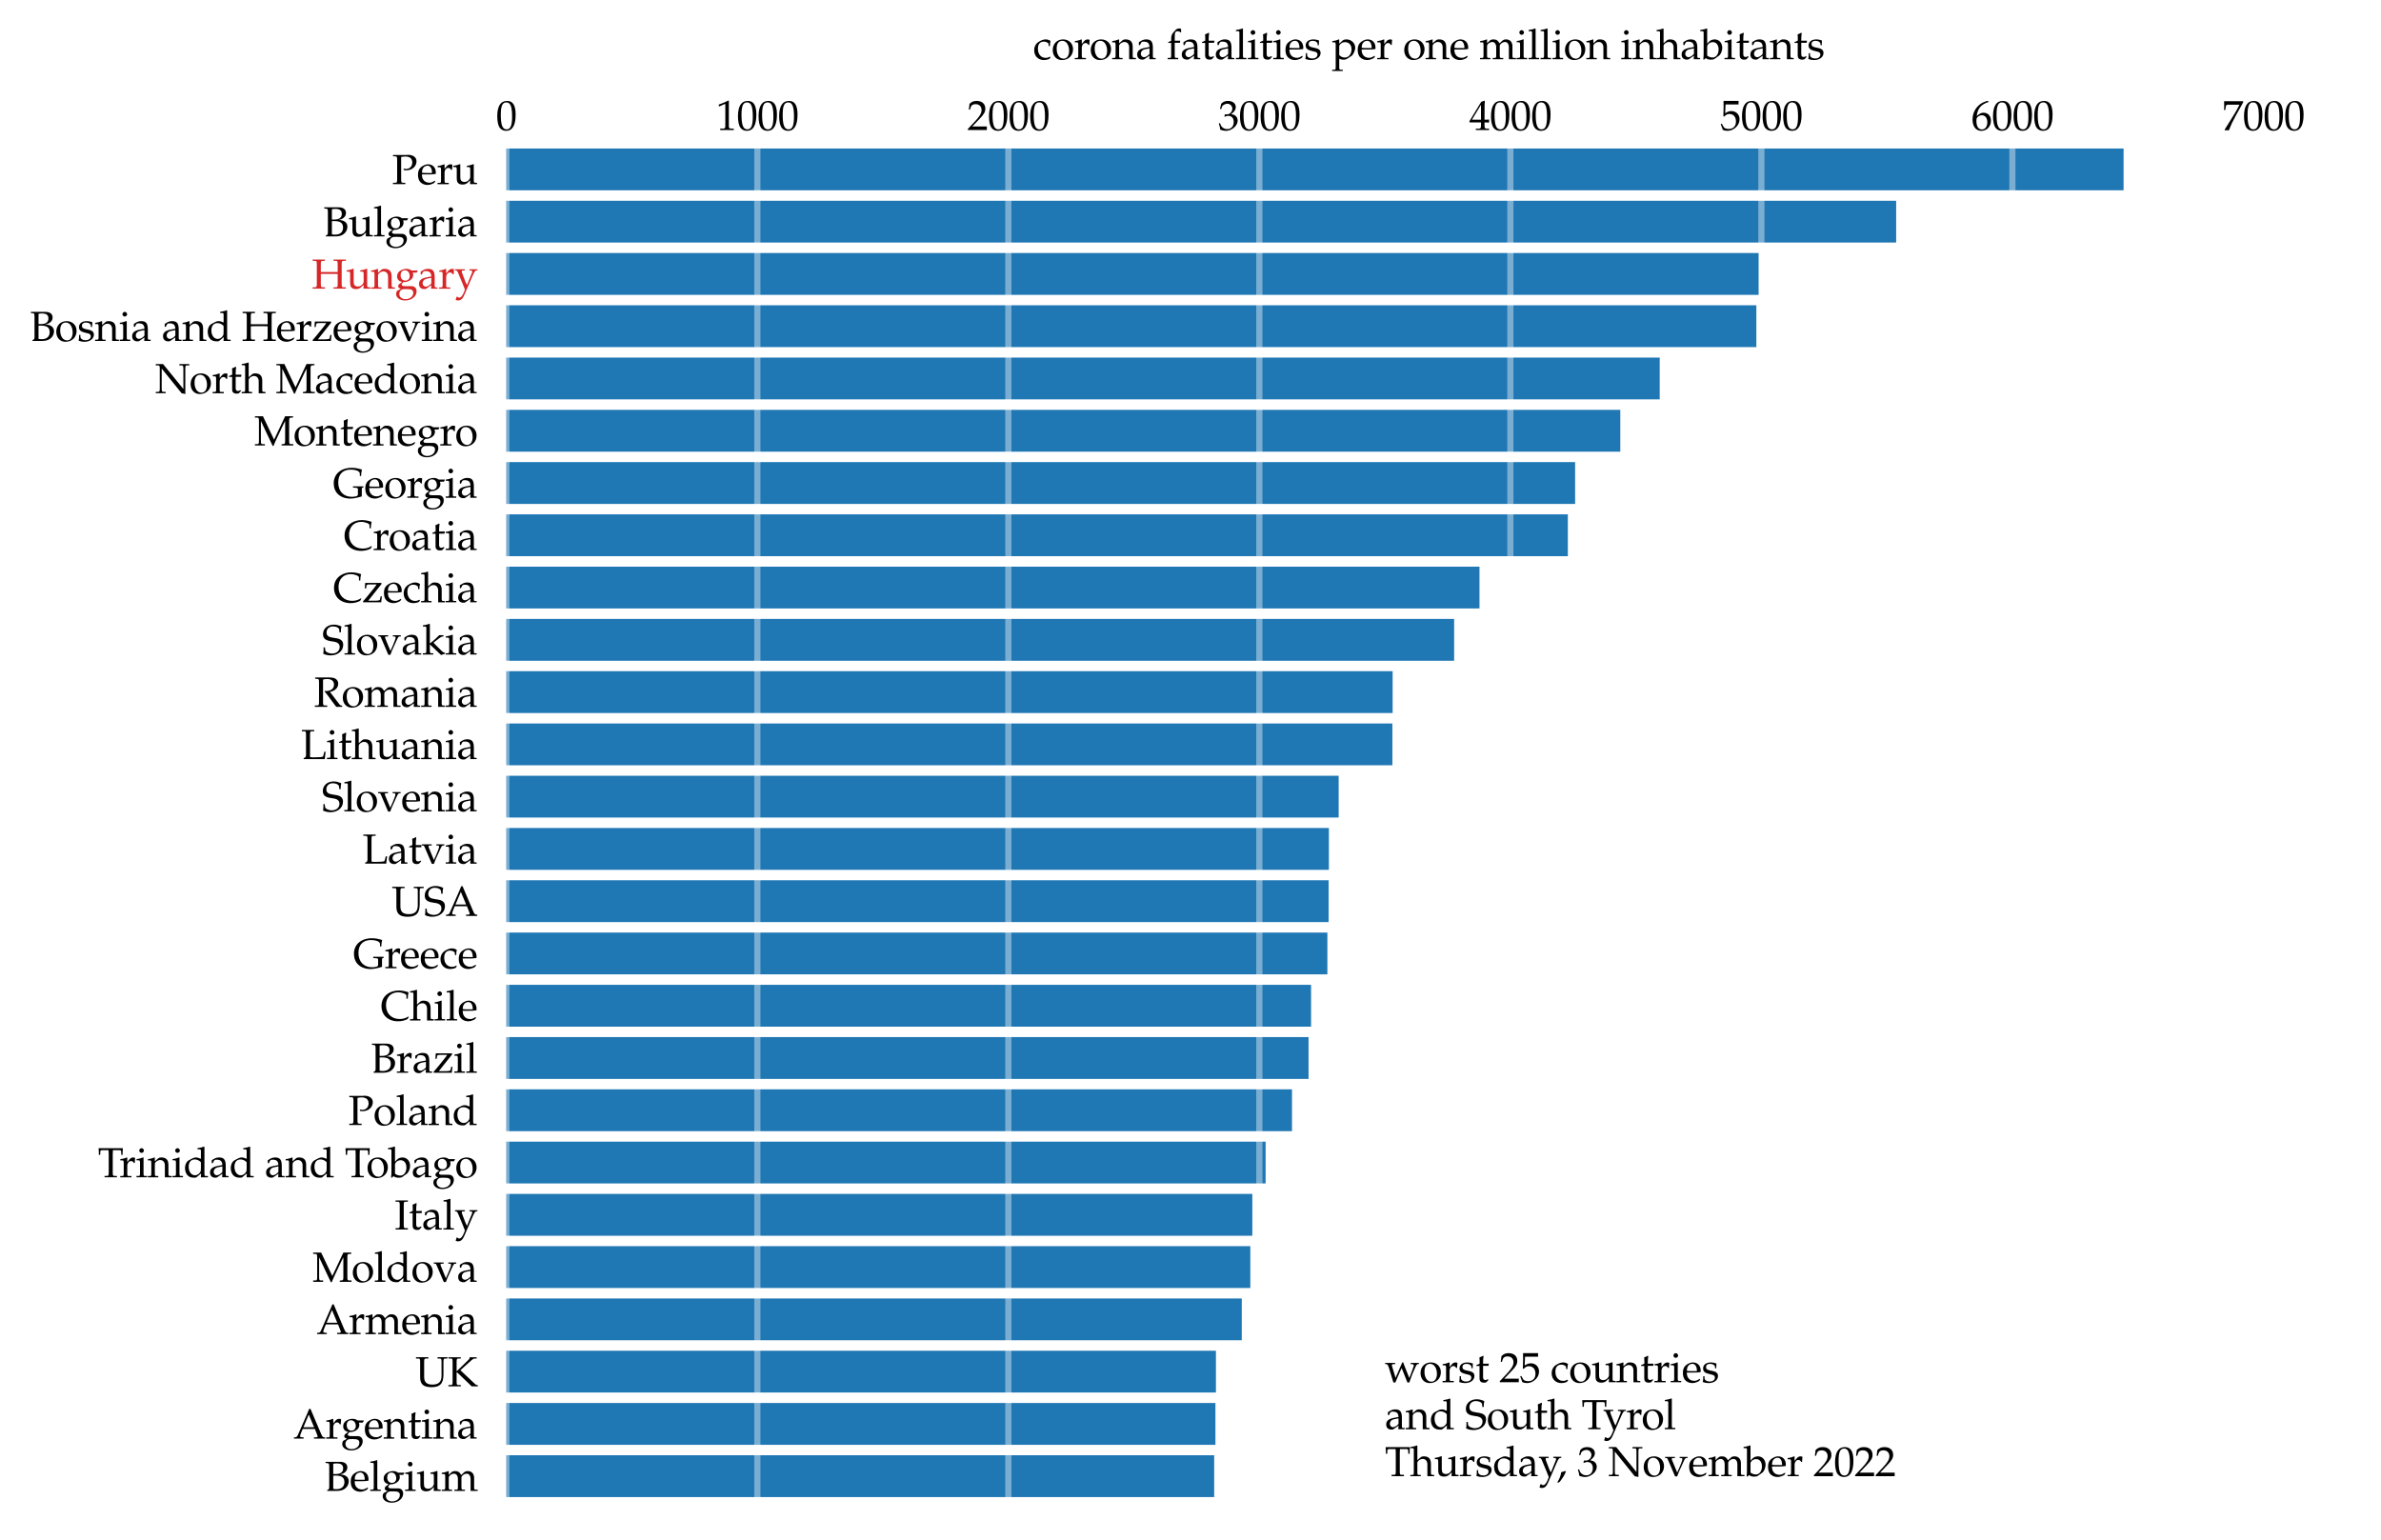 <?xml version="1.0" encoding="utf-8" standalone="no"?>
<!DOCTYPE svg PUBLIC "-//W3C//DTD SVG 1.1//EN"
  "http://www.w3.org/Graphics/SVG/1.1/DTD/svg11.dtd">
<svg xmlns:xlink="http://www.w3.org/1999/xlink" width="576.113pt" height="372.606pt" viewBox="0 0 576.113 372.606" xmlns="http://www.w3.org/2000/svg" version="1.1">
 <defs>
  <style type="text/css">*{stroke-linejoin: round; stroke-linecap: butt}</style>
 </defs>
 <g id="figure_1">
  <g id="patch_1">
   <path d="M 0 372.606 
L 576.113 372.606 
L 576.113 0 
L 0 0 
z
" style="fill: #ffffff"/>
  </g>
  <g id="axes_1">
   <g id="patch_2">
    <path d="M 122.513 365.406 
L 568.913 365.406 
L 568.913 32.766 
L 122.513 32.766 
z
" style="fill: #ffffff"/>
   </g>
   <g id="patch_3">
    <path d="M 122.513 362.244 
L 293.785 362.244 
L 293.785 352.126 
L 122.513 352.126 
z
" clip-path="url(#p4209d0a2cb)" style="fill: #1f77b4"/>
   </g>
   <g id="patch_4">
    <path d="M 122.513 349.596 
L 294.088 349.596 
L 294.088 339.478 
L 122.513 339.478 
z
" clip-path="url(#p4209d0a2cb)" style="fill: #1f77b4"/>
   </g>
   <g id="patch_5">
    <path d="M 122.513 336.948 
L 294.21 336.948 
L 294.21 326.83 
L 122.513 326.83 
z
" clip-path="url(#p4209d0a2cb)" style="fill: #1f77b4"/>
   </g>
   <g id="patch_6">
    <path d="M 122.513 324.3 
L 300.465 324.3 
L 300.465 314.182 
L 122.513 314.182 
z
" clip-path="url(#p4209d0a2cb)" style="fill: #1f77b4"/>
   </g>
   <g id="patch_7">
    <path d="M 122.513 311.652 
L 302.53 311.652 
L 302.53 301.534 
L 122.513 301.534 
z
" clip-path="url(#p4209d0a2cb)" style="fill: #1f77b4"/>
   </g>
   <g id="patch_8">
    <path d="M 122.513 299.004 
L 303.016 299.004 
L 303.016 288.886 
L 122.513 288.886 
z
" clip-path="url(#p4209d0a2cb)" style="fill: #1f77b4"/>
   </g>
   <g id="patch_9">
    <path d="M 122.513 286.356 
L 306.235 286.356 
L 306.235 276.238 
L 122.513 276.238 
z
" clip-path="url(#p4209d0a2cb)" style="fill: #1f77b4"/>
   </g>
   <g id="patch_10">
    <path d="M 122.513 273.709 
L 312.612 273.709 
L 312.612 263.59 
L 122.513 263.59 
z
" clip-path="url(#p4209d0a2cb)" style="fill: #1f77b4"/>
   </g>
   <g id="patch_11">
    <path d="M 122.513 261.061 
L 316.621 261.061 
L 316.621 250.942 
L 122.513 250.942 
z
" clip-path="url(#p4209d0a2cb)" style="fill: #1f77b4"/>
   </g>
   <g id="patch_12">
    <path d="M 122.513 248.413 
L 317.228 248.413 
L 317.228 238.294 
L 122.513 238.294 
z
" clip-path="url(#p4209d0a2cb)" style="fill: #1f77b4"/>
   </g>
   <g id="patch_13">
    <path d="M 122.513 235.765 
L 321.176 235.765 
L 321.176 225.646 
L 122.513 225.646 
z
" clip-path="url(#p4209d0a2cb)" style="fill: #1f77b4"/>
   </g>
   <g id="patch_14">
    <path d="M 122.513 223.117 
L 321.48 223.117 
L 321.48 212.999 
L 122.513 212.999 
z
" clip-path="url(#p4209d0a2cb)" style="fill: #1f77b4"/>
   </g>
   <g id="patch_15">
    <path d="M 122.513 210.469 
L 321.54 210.469 
L 321.54 200.351 
L 122.513 200.351 
z
" clip-path="url(#p4209d0a2cb)" style="fill: #1f77b4"/>
   </g>
   <g id="patch_16">
    <path d="M 122.513 197.821 
L 323.909 197.821 
L 323.909 187.703 
L 122.513 187.703 
z
" clip-path="url(#p4209d0a2cb)" style="fill: #1f77b4"/>
   </g>
   <g id="patch_17">
    <path d="M 122.513 185.173 
L 336.906 185.173 
L 336.906 175.055 
L 122.513 175.055 
z
" clip-path="url(#p4209d0a2cb)" style="fill: #1f77b4"/>
   </g>
   <g id="patch_18">
    <path d="M 122.513 172.525 
L 336.967 172.525 
L 336.967 162.407 
L 122.513 162.407 
z
" clip-path="url(#p4209d0a2cb)" style="fill: #1f77b4"/>
   </g>
   <g id="patch_19">
    <path d="M 122.513 159.877 
L 351.847 159.877 
L 351.847 149.759 
L 122.513 149.759 
z
" clip-path="url(#p4209d0a2cb)" style="fill: #1f77b4"/>
   </g>
   <g id="patch_20">
    <path d="M 122.513 147.229 
L 357.981 147.229 
L 357.981 137.111 
L 122.513 137.111 
z
" clip-path="url(#p4209d0a2cb)" style="fill: #1f77b4"/>
   </g>
   <g id="patch_21">
    <path d="M 122.513 134.582 
L 379.36 134.582 
L 379.36 124.463 
L 122.513 124.463 
z
" clip-path="url(#p4209d0a2cb)" style="fill: #1f77b4"/>
   </g>
   <g id="patch_22">
    <path d="M 122.513 121.934 
L 381.121 121.934 
L 381.121 111.815 
L 122.513 111.815 
z
" clip-path="url(#p4209d0a2cb)" style="fill: #1f77b4"/>
   </g>
   <g id="patch_23">
    <path d="M 122.513 109.286 
L 392.053 109.286 
L 392.053 99.167 
L 122.513 99.167 
z
" clip-path="url(#p4209d0a2cb)" style="fill: #1f77b4"/>
   </g>
   <g id="patch_24">
    <path d="M 122.513 96.638 
L 401.589 96.638 
L 401.589 86.519 
L 122.513 86.519 
z
" clip-path="url(#p4209d0a2cb)" style="fill: #1f77b4"/>
   </g>
   <g id="patch_25">
    <path d="M 122.513 83.99 
L 424.972 83.99 
L 424.972 73.872 
L 122.513 73.872 
z
" clip-path="url(#p4209d0a2cb)" style="fill: #1f77b4"/>
   </g>
   <g id="patch_26">
    <path d="M 122.513 71.342 
L 425.579 71.342 
L 425.579 61.224 
L 122.513 61.224 
z
" clip-path="url(#p4209d0a2cb)" style="fill: #1f77b4"/>
   </g>
   <g id="patch_27">
    <path d="M 122.513 58.694 
L 458.801 58.694 
L 458.801 48.576 
L 122.513 48.576 
z
" clip-path="url(#p4209d0a2cb)" style="fill: #1f77b4"/>
   </g>
   <g id="patch_28">
    <path d="M 122.513 46.046 
L 513.826 46.046 
L 513.826 35.928 
L 122.513 35.928 
z
" clip-path="url(#p4209d0a2cb)" style="fill: #1f77b4"/>
   </g>
   <g id="matplotlib.axis_1">
    <g id="xtick_1">
     <g id="text_1">
      <!-- $\mathdefault{0}$ -->
      <g transform="translate(120.022 31.456) scale(0.1 -0.1)">
       <defs>
        <path id="URWPalladioL-Roma-30" d="M 1683 4416 
C 691 4416 186 3628 186 2077 
C 186 1326 320 680 544 366 
C 768 51 1126 -128 1523 -128 
C 2490 -128 2976 705 2976 2346 
C 2976 3749 2560 4416 1683 4416 
z
M 1568 4192 
C 2189 4192 2438 3564 2438 2025 
C 2438 661 2195 96 1606 96 
C 986 96 723 744 723 2308 
C 723 3660 960 4192 1568 4192 
z
" transform="scale(0.016)"/>
       </defs>
       <use xlink:href="#URWPalladioL-Roma-30" transform="scale(0.996)"/>
      </g>
     </g>
    </g>
    <g id="xtick_2">
     <g id="text_2">
      <!-- $\mathdefault{1000}$ -->
      <g transform="translate(173.285 31.456) scale(0.1 -0.1)">
       <defs>
        <path id="URWPalladioL-Roma-31" d="M 429 3584 
L 493 3584 
L 1318 3956 
C 1325 3962 1331 3962 1338 3962 
C 1376 3962 1389 3905 1389 3751 
L 1389 613 
C 1389 276 1318 205 973 205 
L 614 205 
L 614 0 
C 1600 0 1600 0 1670 0 
C 1754 0 1894 0 2112 0 
C 2189 0 2413 0 2675 0 
L 2675 205 
L 2342 205 
C 1990 205 1926 276 1926 612 
L 1926 4443 
L 1837 4475 
C 1421 4257 966 4065 384 3860 
L 429 3584 
z
" transform="scale(0.016)"/>
       </defs>
       <use xlink:href="#URWPalladioL-Roma-31" transform="scale(0.996)"/>
       <use xlink:href="#URWPalladioL-Roma-30" transform="translate(49.813 0) scale(0.996)"/>
       <use xlink:href="#URWPalladioL-Roma-30" transform="translate(99.626 0) scale(0.996)"/>
       <use xlink:href="#URWPalladioL-Roma-30" transform="translate(149.44 0) scale(0.996)"/>
      </g>
     </g>
    </g>
    <g id="xtick_3">
     <g id="text_3">
      <!-- $\mathdefault{2000}$ -->
      <g transform="translate(234.02 31.456) scale(0.1 -0.1)">
       <defs>
        <path id="URWPalladioL-Roma-32" d="M 102 160 
L 102 0 
C 1299 0 1299 0 1530 0 
C 1760 0 1760 0 2995 0 
C 2982 125 2982 186 2982 269 
C 2982 348 2982 407 2995 539 
C 2259 539 1965 539 781 539 
L 1946 1761 
C 2566 2414 2758 2763 2758 3238 
C 2758 3966 2259 4416 1446 4416 
C 986 4416 672 4288 358 3969 
L 250 3099 
L 435 3099 
L 518 3393 
C 621 3763 851 3923 1280 3923 
C 1830 3923 2182 3577 2182 3035 
C 2182 2555 1914 2083 1190 1316 
L 102 160 
z
" transform="scale(0.016)"/>
       </defs>
       <use xlink:href="#URWPalladioL-Roma-32" transform="scale(0.996)"/>
       <use xlink:href="#URWPalladioL-Roma-30" transform="translate(49.813 0) scale(0.996)"/>
       <use xlink:href="#URWPalladioL-Roma-30" transform="translate(99.626 0) scale(0.996)"/>
       <use xlink:href="#URWPalladioL-Roma-30" transform="translate(149.44 0) scale(0.996)"/>
      </g>
     </g>
    </g>
    <g id="xtick_4">
     <g id="text_4">
      <!-- $\mathdefault{3000}$ -->
      <g transform="translate(294.754 31.456) scale(0.1 -0.1)">
       <defs>
        <path id="URWPalladioL-Roma-33" d="M 275 3197 
L 474 3197 
L 589 3554 
C 659 3770 1062 3987 1395 3987 
C 1811 3987 2150 3649 2150 3248 
C 2150 2770 1773 2368 1318 2368 
C 1267 2368 1197 2368 1114 2381 
L 1018 2381 
L 941 2047 
L 986 2008 
C 1229 2118 1350 2150 1523 2150 
C 2054 2150 2362 1809 2362 1222 
C 2362 566 1971 135 1376 135 
C 1082 135 819 231 627 411 
C 474 553 390 701 269 1049 
L 96 985 
C 230 593 282 361 320 39 
C 659 -77 941 -128 1178 -128 
C 1690 -128 2278 161 2630 593 
C 2848 857 2957 1140 2957 1442 
C 2957 1751 2829 2022 2598 2182 
C 2438 2298 2291 2350 1971 2407 
C 2483 2803 2675 3096 2675 3472 
C 2675 4040 2202 4416 1491 4416 
C 1056 4416 768 4295 461 3989 
L 275 3197 
z
" transform="scale(0.016)"/>
       </defs>
       <use xlink:href="#URWPalladioL-Roma-33" transform="scale(0.996)"/>
       <use xlink:href="#URWPalladioL-Roma-30" transform="translate(49.813 0) scale(0.996)"/>
       <use xlink:href="#URWPalladioL-Roma-30" transform="translate(99.626 0) scale(0.996)"/>
       <use xlink:href="#URWPalladioL-Roma-30" transform="translate(149.44 0) scale(0.996)"/>
      </g>
     </g>
    </g>
    <g id="xtick_5">
     <g id="text_5">
      <!-- $\mathdefault{4000}$ -->
      <g transform="translate(355.489 31.456) scale(0.1 -0.1)">
       <defs>
        <path id="URWPalladioL-Roma-34" d="M 1792 1152 
L 1792 673 
C 1792 289 1722 199 1408 199 
L 1011 199 
L 1011 0 
C 1862 0 1862 0 2016 0 
C 2170 0 2170 0 3021 0 
L 3021 199 
L 2714 199 
C 2400 199 2330 282 2330 669 
L 2330 1152 
C 2707 1152 2842 1152 3021 1133 
L 3021 1588 
C 2720 1563 2598 1563 2502 1563 
L 2483 1563 
L 2330 1563 
L 2330 2457 
C 2330 3600 2342 4152 2374 4416 
L 2298 4448 
L 1824 4275 
L 13 1299 
L 83 1152 
L 1792 1152 
z
M 1792 1563 
L 416 1563 
L 1792 3826 
L 1792 1563 
z
" transform="scale(0.016)"/>
       </defs>
       <use xlink:href="#URWPalladioL-Roma-34" transform="scale(0.996)"/>
       <use xlink:href="#URWPalladioL-Roma-30" transform="translate(49.813 0) scale(0.996)"/>
       <use xlink:href="#URWPalladioL-Roma-30" transform="translate(99.626 0) scale(0.996)"/>
       <use xlink:href="#URWPalladioL-Roma-30" transform="translate(149.44 0) scale(0.996)"/>
      </g>
     </g>
    </g>
    <g id="xtick_6">
     <g id="text_6">
      <!-- $\mathdefault{5000}$ -->
      <g transform="translate(416.224 31.456) scale(0.1 -0.1)">
       <defs>
        <path id="URWPalladioL-Roma-35" d="M 813 3877 
C 1638 3877 1997 3877 2765 3877 
L 2797 3907 
C 2784 4016 2784 4064 2784 4144 
C 2784 4229 2784 4277 2797 4386 
L 2765 4416 
C 2285 4416 1997 4416 1651 4416 
C 1299 4416 1018 4416 538 4416 
L 506 4403 
C 512 4011 518 3729 518 3523 
C 518 2977 499 2360 480 2077 
L 608 2038 
C 909 2341 1082 2432 1395 2432 
C 2010 2432 2394 1993 2394 1296 
C 2394 580 1984 160 1286 160 
C 941 160 621 277 531 444 
L 237 973 
L 83 883 
C 230 516 307 310 397 27 
C 576 -71 832 -128 1107 -128 
C 1536 -128 1990 59 2342 368 
C 2733 716 2938 1154 2938 1630 
C 2938 2359 2419 2874 1690 2874 
C 1382 2874 1152 2791 755 2554 
L 813 3877 
z
" transform="scale(0.016)"/>
       </defs>
       <use xlink:href="#URWPalladioL-Roma-35" transform="scale(0.996)"/>
       <use xlink:href="#URWPalladioL-Roma-30" transform="translate(49.813 0) scale(0.996)"/>
       <use xlink:href="#URWPalladioL-Roma-30" transform="translate(99.626 0) scale(0.996)"/>
       <use xlink:href="#URWPalladioL-Roma-30" transform="translate(149.44 0) scale(0.996)"/>
      </g>
     </g>
    </g>
    <g id="xtick_7">
     <g id="text_7">
      <!-- $\mathdefault{6000}$ -->
      <g transform="translate(476.958 31.456) scale(0.1 -0.1)">
       <defs>
        <path id="URWPalladioL-Roma-36" d="M 2662 4310 
L 2426 4419 
C 1811 4214 1549 4086 1222 3804 
C 563 3246 205 2464 205 1585 
C 205 526 717 -128 1542 -128 
C 2374 -128 2995 532 2995 1405 
C 2995 2143 2554 2624 1875 2624 
C 1555 2624 1363 2540 986 2239 
C 915 2181 909 2175 838 2124 
C 973 3284 1510 3913 2662 4259 
L 2662 4310 
z
M 1632 2239 
C 2118 2239 2445 1816 2445 1181 
C 2445 513 2118 83 1626 83 
C 1082 83 787 551 787 1412 
C 787 1636 813 1758 883 1867 
C 1024 2085 1325 2239 1632 2239 
z
" transform="scale(0.016)"/>
       </defs>
       <use xlink:href="#URWPalladioL-Roma-36" transform="scale(0.996)"/>
       <use xlink:href="#URWPalladioL-Roma-30" transform="translate(49.813 0) scale(0.996)"/>
       <use xlink:href="#URWPalladioL-Roma-30" transform="translate(99.626 0) scale(0.996)"/>
       <use xlink:href="#URWPalladioL-Roma-30" transform="translate(149.44 0) scale(0.996)"/>
      </g>
     </g>
    </g>
    <g id="xtick_8">
     <g id="text_8">
      <!-- $\mathdefault{7000}$ -->
      <g transform="translate(537.693 31.456) scale(0.1 -0.1)">
       <defs>
        <path id="URWPalladioL-Roma-37" d="M 358 32 
L 416 -51 
C 666 -32 666 -32 710 -32 
C 755 -32 755 -32 1005 -51 
C 1274 649 1587 1317 2010 2087 
L 3181 4199 
L 3181 4372 
C 2490 4372 2266 4372 1747 4372 
C 1280 4372 966 4372 346 4372 
L 282 4359 
C 301 3750 301 3750 301 3685 
C 301 3614 301 3614 282 3031 
L 474 3031 
L 518 3390 
C 570 3789 614 3840 909 3840 
L 2618 3840 
C 2362 3313 2163 2941 1920 2549 
L 358 32 
z
" transform="scale(0.016)"/>
       </defs>
       <use xlink:href="#URWPalladioL-Roma-37" transform="scale(0.996)"/>
       <use xlink:href="#URWPalladioL-Roma-30" transform="translate(49.813 0) scale(0.996)"/>
       <use xlink:href="#URWPalladioL-Roma-30" transform="translate(99.626 0) scale(0.996)"/>
       <use xlink:href="#URWPalladioL-Roma-30" transform="translate(149.44 0) scale(0.996)"/>
      </g>
     </g>
    </g>
    <g id="text_9">
     <!-- corona fatalities per one million inhabitants -->
     <g transform="translate(249.973 14.328) scale(0.1 -0.1)">
      <defs>
       <path id="URWPalladioL-Roma-63" d="M 2554 1994 
C 2554 2289 2586 2552 2643 2783 
C 2387 2937 2163 3008 1901 3008 
C 1594 3008 1235 2886 851 2642 
C 403 2360 166 1911 166 1347 
C 166 481 774 -128 1632 -128 
C 1965 -128 2445 -6 2509 90 
L 2643 295 
L 2579 391 
C 2342 263 2138 205 1907 205 
C 1197 205 730 757 730 1603 
C 730 2289 1050 2674 1626 2674 
C 1907 2674 2214 2546 2330 2386 
L 2374 1994 
L 2554 1994 
z
" transform="scale(0.016)"/>
       <path id="URWPalladioL-Roma-6f" d="M 1786 3008 
C 851 3008 205 2347 205 1392 
C 205 487 774 -128 1600 -128 
C 2586 -128 3290 558 3290 1520 
C 3290 2386 2662 3008 1786 3008 
z
M 1670 2796 
C 2259 2796 2694 2155 2694 1283 
C 2694 545 2368 83 1850 83 
C 1222 83 800 699 800 1610 
C 800 2379 1107 2796 1670 2796 
z
" transform="scale(0.016)"/>
       <path id="URWPalladioL-Roma-72" d="M 147 2565 
L 384 2565 
C 640 2565 666 2520 666 2094 
L 666 643 
C 666 237 646 192 429 192 
L 134 192 
L 134 -7 
C 595 -7 762 -7 922 -7 
C 1050 -7 1050 -7 1837 -7 
L 1837 192 
L 1504 192 
C 1216 192 1203 211 1203 638 
L 1203 1751 
C 1203 2139 1459 2463 1773 2463 
C 1965 2463 2099 2373 2202 2169 
L 2336 2169 
L 2394 2937 
C 2323 2982 2208 3008 2093 3008 
C 1901 3008 1696 2905 1562 2745 
L 1203 2322 
L 1203 2982 
L 1146 3008 
C 819 2873 486 2783 147 2745 
L 147 2565 
z
" transform="scale(0.016)"/>
       <path id="URWPalladioL-Roma-6e" d="M 2624 -7 
C 3014 -7 3021 -7 3130 -7 
C 3219 -7 3219 -7 3661 -7 
L 3661 179 
L 3398 205 
C 3181 205 3162 244 3162 654 
L 3162 1892 
C 3162 2642 2810 3008 2093 3008 
C 1856 3008 1722 2963 1587 2847 
L 1101 2424 
L 1101 2982 
L 1043 3008 
C 717 2873 384 2783 45 2745 
L 45 2565 
L 282 2565 
C 538 2565 563 2520 563 2094 
L 563 643 
C 563 237 544 192 326 192 
L 38 192 
L 38 -7 
C 474 -7 646 -7 832 -7 
C 1018 -7 1190 -7 1626 -7 
L 1626 192 
L 1338 192 
C 1120 192 1101 237 1101 643 
L 1101 2011 
C 1101 2300 1523 2616 1914 2616 
C 2342 2616 2624 2297 2624 1806 
L 2624 -7 
z
" transform="scale(0.016)"/>
       <path id="URWPalladioL-Roma-61" d="M 2074 538 
L 2042 -1 
C 2458 -1 2458 -1 2541 -1 
C 2573 -1 2733 -1 3014 -1 
L 3014 192 
L 2765 192 
C 2611 192 2586 244 2586 558 
L 2586 1731 
C 2586 2668 2317 3008 1574 3008 
C 1299 3008 1043 2937 800 2791 
L 461 2585 
L 461 2171 
L 627 2126 
L 710 2323 
C 845 2623 909 2668 1203 2668 
C 1805 2668 2054 2431 2074 1852 
L 1440 1736 
C 570 1577 205 1277 205 722 
C 205 224 506 -64 1011 -64 
C 1126 -64 1235 -45 1280 -13 
L 2074 538 
z
M 2074 806 
C 1888 544 1485 302 1235 302 
C 979 302 755 538 755 812 
C 755 1048 883 1271 1075 1392 
C 1235 1488 1587 1577 2074 1648 
L 2074 806 
z
" transform="scale(0.016)"/>
       <path id="URWPalladioL-Roma-66" d="M 2182 4601 
C 2048 4652 1971 4672 1888 4672 
C 1683 4672 1459 4563 1318 4404 
L 947 3985 
C 762 3775 678 3490 678 3070 
L 678 2803 
L 237 2604 
L 237 2476 
L 678 2476 
L 678 651 
C 678 244 659 199 442 199 
L 147 199 
L 147 0 
C 787 0 787 0 947 0 
C 1107 0 1107 0 1747 0 
L 1747 199 
L 1453 199 
C 1235 199 1216 245 1216 653 
L 1216 2489 
L 2010 2489 
L 2054 2816 
L 1216 2816 
L 1216 3350 
C 1216 4073 1299 4248 1664 4248 
C 1837 4248 1952 4204 2106 4071 
L 2182 4109 
L 2182 4601 
z
" transform="scale(0.016)"/>
       <path id="URWPalladioL-Roma-74" d="M 627 2476 
L 627 619 
C 627 142 838 -64 1331 -64 
C 1478 -64 1632 -32 1670 13 
L 1978 353 
L 1894 463 
C 1734 372 1638 340 1517 340 
C 1267 340 1165 470 1165 788 
L 1165 2489 
L 1984 2489 
L 2042 2816 
L 1165 2816 
L 1165 3056 
C 1165 3321 1184 3547 1235 3951 
L 1158 4021 
C 1005 3925 813 3842 614 3778 
C 634 3585 640 3463 640 3271 
L 640 2822 
L 141 2598 
L 141 2476 
L 627 2476 
z
" transform="scale(0.016)"/>
       <path id="URWPalladioL-Roma-6c" d="M 147 4256 
L 506 4256 
C 621 4256 666 4185 666 3992 
L 666 651 
C 666 244 646 199 429 199 
L 134 199 
L 134 0 
C 774 0 774 0 934 0 
C 1094 0 1094 0 1734 0 
L 1734 199 
L 1440 199 
C 1222 199 1203 244 1203 650 
L 1203 4621 
L 1146 4673 
C 864 4564 653 4512 147 4435 
L 147 4256 
z
" transform="scale(0.016)"/>
       <path id="URWPalladioL-Roma-69" d="M 1203 2993 
L 1146 3019 
C 819 2884 486 2793 147 2755 
L 147 2576 
L 384 2576 
C 640 2576 666 2531 666 2105 
L 666 651 
C 666 244 646 199 429 199 
L 134 199 
L 134 0 
C 774 0 774 0 934 0 
C 1094 0 1094 0 1734 0 
L 1734 199 
L 1440 199 
C 1222 199 1203 244 1203 651 
L 1203 2993 
z
M 909 4416 
C 717 4416 550 4249 550 4056 
C 550 3870 717 3704 902 3704 
C 1088 3704 1261 3870 1261 4056 
C 1261 4236 1088 4416 909 4416 
z
" transform="scale(0.016)"/>
       <path id="URWPalladioL-Roma-65" d="M 2797 447 
L 2714 511 
C 2304 269 2157 212 1882 212 
C 1466 212 1120 398 941 711 
C 819 921 774 1101 762 1472 
L 1696 1472 
C 2138 1472 2413 1472 2854 1544 
C 2861 1634 2867 1693 2867 1771 
C 2867 2520 2394 3008 1677 3008 
C 1440 3008 1165 2924 902 2770 
C 378 2469 166 2071 166 1404 
C 166 1000 262 654 435 410 
C 691 71 1120 -128 1600 -128 
C 1837 -128 2074 -77 2336 37 
C 2509 108 2643 191 2669 230 
L 2797 447 
z
M 2298 1690 
C 1965 1690 1811 1690 1581 1690 
C 1286 1690 1120 1690 774 1722 
C 774 2027 800 2169 883 2337 
C 1018 2622 1293 2796 1600 2796 
C 1811 2796 1978 2711 2093 2534 
C 2234 2319 2278 2129 2298 1690 
z
" transform="scale(0.016)"/>
       <path id="URWPalladioL-Roma-73" d="M 262 917 
C 262 475 243 282 192 26 
C 525 -83 774 -128 1069 -128 
C 1907 -128 2502 321 2502 949 
C 2502 1148 2445 1295 2323 1424 
C 2157 1584 1946 1661 1382 1770 
C 858 1873 685 2001 685 2296 
C 685 2616 909 2796 1299 2796 
C 1728 2796 2054 2572 2054 2270 
L 2054 2123 
L 2234 2123 
C 2240 2495 2246 2648 2266 2847 
C 1926 2963 1696 3008 1434 3008 
C 691 3008 237 2655 237 2078 
C 237 1770 378 1552 672 1417 
C 845 1340 1184 1238 1619 1141 
C 1907 1077 2029 943 2029 699 
C 2029 353 1709 109 1254 109 
C 787 109 454 333 454 654 
L 454 917 
L 262 917 
z
" transform="scale(0.016)"/>
       <path id="URWPalladioL-Roma-70" d="M 64 2565 
L 301 2565 
C 557 2565 582 2520 582 2095 
L 582 -1142 
C 582 -1548 563 -1593 346 -1593 
L 51 -1593 
L 51 -1792 
C 691 -1792 691 -1792 851 -1792 
C 1011 -1792 1011 -1792 1651 -1792 
L 1651 -1593 
L 1357 -1593 
C 1139 -1593 1120 -1547 1120 -1138 
L 1120 89 
C 1312 -26 1517 -71 1805 -71 
C 1990 -71 2157 -32 2259 32 
L 2989 505 
C 3245 672 3546 1330 3546 1740 
C 3546 2451 2957 3008 2214 3008 
C 1978 3008 1747 2943 1645 2847 
L 1120 2367 
L 1120 2982 
L 1062 3008 
C 736 2873 403 2783 64 2745 
L 64 2565 
z
M 1120 1964 
C 1120 2053 1152 2124 1235 2233 
C 1421 2469 1683 2591 2003 2591 
C 2605 2591 2989 2169 2989 1504 
C 2989 787 2560 256 1984 256 
C 1632 256 1370 372 1120 633 
L 1120 1964 
z
" transform="scale(0.016)"/>
       <path id="URWPalladioL-Roma-6d" d="M 115 2565 
L 352 2565 
C 608 2565 634 2520 634 2094 
L 634 643 
C 634 237 614 192 397 192 
L 102 192 
L 102 -7 
C 717 -7 736 -7 915 -7 
C 1094 -7 1261 -7 1677 -7 
L 1677 179 
L 1408 205 
C 1190 205 1171 250 1171 654 
L 1171 2014 
C 1171 2302 1594 2616 1978 2616 
C 2323 2616 2560 2287 2560 1798 
L 2560 643 
C 2560 237 2541 192 2323 192 
L 2029 192 
L 2029 -7 
C 2669 -7 2669 -7 2829 -7 
C 2989 -7 2989 -7 3629 -7 
L 3629 192 
L 3334 192 
C 3117 192 3098 237 3098 643 
L 3098 2011 
C 3098 2300 3520 2616 3904 2616 
C 4250 2616 4486 2291 4486 1806 
L 4486 -7 
C 4877 -7 4883 -7 4992 -7 
C 5075 -7 5075 -7 5562 -7 
L 5562 192 
L 5261 192 
C 5043 192 5024 237 5024 643 
L 5024 1970 
C 5024 2608 4653 3008 4064 3008 
C 3840 3008 3654 2950 3539 2847 
L 3053 2412 
C 2848 2834 2586 3008 2144 3008 
C 1907 3008 1728 2950 1613 2847 
L 1171 2437 
L 1171 2982 
L 1114 3008 
C 787 2873 454 2783 115 2745 
L 115 2565 
z
" transform="scale(0.016)"/>
       <path id="URWPalladioL-Roma-68" d="M 45 4248 
L 403 4248 
C 518 4248 563 4177 563 3984 
L 563 643 
C 563 237 544 192 326 192 
L 38 192 
L 38 -7 
C 474 -7 646 -7 832 -7 
C 1018 -7 1190 -7 1626 -7 
L 1626 192 
L 1338 192 
C 1120 192 1101 237 1101 643 
L 1101 2011 
C 1101 2300 1523 2616 1914 2616 
C 2342 2616 2624 2297 2624 1806 
L 2624 -7 
C 3014 -7 3021 -7 3130 -7 
C 3219 -7 3219 -7 3661 -7 
L 3661 179 
L 3398 205 
C 3181 205 3162 244 3162 654 
L 3162 1892 
C 3162 2642 2810 3008 2093 3008 
C 1856 3008 1722 2963 1587 2847 
L 1101 2424 
L 1101 4613 
L 1043 4665 
C 762 4556 550 4504 45 4427 
L 45 4248 
z
" transform="scale(0.016)"/>
       <path id="URWPalladioL-Roma-62" d="M 960 4620 
L 902 4672 
C 621 4563 410 4511 -96 4434 
L -96 4255 
L 262 4255 
C 378 4255 422 4184 422 3991 
L 422 989 
C 422 591 416 416 371 -33 
L 474 -71 
L 730 160 
C 986 -7 1216 -71 1555 -71 
C 1805 -71 1971 -26 2106 70 
L 2746 531 
C 3027 735 3251 1266 3251 1733 
C 3251 2476 2771 3008 2093 3008 
C 1792 3008 1478 2892 1312 2725 
L 960 2367 
L 960 4620 
z
M 960 1977 
C 960 2066 1024 2181 1126 2297 
C 1306 2482 1555 2591 1818 2591 
C 2355 2591 2694 2156 2694 1472 
C 2694 755 2310 256 1766 256 
C 1434 256 960 460 960 601 
L 960 1977 
z
" transform="scale(0.016)"/>
      </defs>
      <use xlink:href="#URWPalladioL-Roma-63" transform="scale(0.996)"/>
      <use xlink:href="#URWPalladioL-Roma-6f" transform="translate(44.234 0) scale(0.996)"/>
      <use xlink:href="#URWPalladioL-Roma-72" transform="translate(98.629 0) scale(0.996)"/>
      <use xlink:href="#URWPalladioL-Roma-6f" transform="translate(136.188 0) scale(0.996)"/>
      <use xlink:href="#URWPalladioL-Roma-6e" transform="translate(190.584 0) scale(0.996)"/>
      <use xlink:href="#URWPalladioL-Roma-61" transform="translate(248.566 0) scale(0.996)"/>
      <use xlink:href="#URWPalladioL-Roma-66" transform="translate(323.286 0) scale(0.996)"/>
      <use xlink:href="#URWPalladioL-Roma-61" transform="translate(356.461 0) scale(0.996)"/>
      <use xlink:href="#URWPalladioL-Roma-74" transform="translate(406.274 0) scale(0.996)"/>
      <use xlink:href="#URWPalladioL-Roma-61" transform="translate(438.751 0) scale(0.996)"/>
      <use xlink:href="#URWPalladioL-Roma-6c" transform="translate(488.565 0) scale(0.996)"/>
      <use xlink:href="#URWPalladioL-Roma-69" transform="translate(517.555 0) scale(0.996)"/>
      <use xlink:href="#URWPalladioL-Roma-74" transform="translate(546.545 0) scale(0.996)"/>
      <use xlink:href="#URWPalladioL-Roma-69" transform="translate(579.022 0) scale(0.996)"/>
      <use xlink:href="#URWPalladioL-Roma-65" transform="translate(608.013 0) scale(0.996)"/>
      <use xlink:href="#URWPalladioL-Roma-73" transform="translate(655.733 0) scale(0.996)"/>
      <use xlink:href="#URWPalladioL-Roma-70" transform="translate(722.881 0) scale(0.996)"/>
      <use xlink:href="#URWPalladioL-Roma-65" transform="translate(782.756 0) scale(0.996)"/>
      <use xlink:href="#URWPalladioL-Roma-72" transform="translate(830.476 0) scale(0.996)"/>
      <use xlink:href="#URWPalladioL-Roma-6f" transform="translate(894.734 0) scale(0.996)"/>
      <use xlink:href="#URWPalladioL-Roma-6e" transform="translate(949.13 0) scale(0.996)"/>
      <use xlink:href="#URWPalladioL-Roma-65" transform="translate(1007.112 0) scale(0.996)"/>
      <use xlink:href="#URWPalladioL-Roma-6d" transform="translate(1079.739 0) scale(0.996)"/>
      <use xlink:href="#URWPalladioL-Roma-69" transform="translate(1167.709 0) scale(0.996)"/>
      <use xlink:href="#URWPalladioL-Roma-6c" transform="translate(1196.699 0) scale(0.996)"/>
      <use xlink:href="#URWPalladioL-Roma-6c" transform="translate(1225.689 0) scale(0.996)"/>
      <use xlink:href="#URWPalladioL-Roma-69" transform="translate(1254.68 0) scale(0.996)"/>
      <use xlink:href="#URWPalladioL-Roma-6f" transform="translate(1283.67 0) scale(0.996)"/>
      <use xlink:href="#URWPalladioL-Roma-6e" transform="translate(1338.066 0) scale(0.996)"/>
      <use xlink:href="#URWPalladioL-Roma-69" transform="translate(1420.954 0) scale(0.996)"/>
      <use xlink:href="#URWPalladioL-Roma-6e" transform="translate(1449.945 0) scale(0.996)"/>
      <use xlink:href="#URWPalladioL-Roma-68" transform="translate(1507.927 0) scale(0.996)"/>
      <use xlink:href="#URWPalladioL-Roma-61" transform="translate(1565.909 0) scale(0.996)"/>
      <use xlink:href="#URWPalladioL-Roma-62" transform="translate(1615.722 0) scale(0.996)"/>
      <use xlink:href="#URWPalladioL-Roma-69" transform="translate(1670.814 0) scale(0.996)"/>
      <use xlink:href="#URWPalladioL-Roma-74" transform="translate(1699.805 0) scale(0.996)"/>
      <use xlink:href="#URWPalladioL-Roma-61" transform="translate(1732.282 0) scale(0.996)"/>
      <use xlink:href="#URWPalladioL-Roma-6e" transform="translate(1782.095 0) scale(0.996)"/>
      <use xlink:href="#URWPalladioL-Roma-74" transform="translate(1840.077 0) scale(0.996)"/>
      <use xlink:href="#URWPalladioL-Roma-73" transform="translate(1872.554 0) scale(0.996)"/>
     </g>
    </g>
   </g>
   <g id="matplotlib.axis_2">
    <g id="ytick_1">
     <g id="text_10">
      <!-- Belgium -->
      <g transform="translate(78.512 360.749) scale(0.1 -0.1)">
       <defs>
        <path id="URWPalladioL-Roma-42" d="M 2163 4416 
C 1274 4416 1274 4416 1178 4416 
C 1056 4416 1056 4416 166 4416 
L 166 4236 
L 397 4217 
C 698 4191 723 4146 723 3643 
L 723 619 
C 723 384 672 243 582 205 
L 416 141 
L 416 0 
C 858 0 992 0 1114 0 
C 1184 0 1254 0 1331 0 
C 1843 0 1843 0 1907 0 
C 2374 0 2797 114 3085 324 
C 3462 590 3686 1022 3686 1467 
C 3686 1791 3558 2051 3315 2223 
C 3072 2401 2854 2458 2362 2496 
C 2675 2559 2822 2617 3002 2738 
C 3309 2947 3469 3221 3469 3552 
C 3469 4111 3066 4416 2323 4416 
L 2163 4416 
z
M 1331 2323 
C 1581 2323 1638 2323 1760 2323 
C 2624 2323 3027 2013 3027 1335 
C 3027 662 2586 263 1824 263 
C 1638 263 1491 276 1331 314 
L 1331 2323 
z
M 1331 4121 
C 1498 4159 1645 4172 1850 4172 
C 2534 4172 2835 3942 2835 3414 
C 2835 2859 2451 2560 1722 2560 
C 1613 2560 1530 2560 1331 2560 
L 1331 4121 
z
" transform="scale(0.016)"/>
        <path id="URWPalladioL-Roma-67" d="M 3322 2432 
L 3482 2695 
L 3456 2759 
L 2547 2759 
C 2310 2937 2080 3008 1766 3008 
C 1485 3008 1158 2920 896 2768 
C 538 2567 352 2258 352 1874 
C 352 1408 646 1087 1120 1036 
L 614 640 
C 550 543 518 459 518 361 
C 518 180 634 76 941 -14 
L 384 -316 
C 294 -367 205 -604 205 -803 
C 205 -1388 774 -1792 1587 -1792 
C 2554 -1792 3315 -1182 3315 -399 
C 3315 63 3008 384 2560 384 
L 1536 384 
C 1203 384 1050 462 1050 639 
C 1050 724 1101 795 1267 939 
C 1306 972 1318 985 1344 1011 
C 1408 1004 1446 998 1498 998 
C 1773 998 2112 1118 2374 1300 
C 2662 1507 2803 1759 2803 2093 
C 2803 2218 2784 2300 2733 2432 
L 3322 2432 
z
M 1536 2790 
C 1971 2790 2266 2438 2266 1905 
C 2266 1499 1997 1216 1606 1216 
C 1178 1216 890 1542 890 2025 
C 890 2507 1126 2790 1536 2790 
z
M 1837 -65 
C 2560 -65 2810 -212 2810 -630 
C 2810 -1182 2304 -1593 1632 -1593 
C 1075 -1593 691 -1266 691 -790 
C 691 -502 858 -238 1114 -129 
C 1216 -78 1395 -65 1837 -65 
z
" transform="scale(0.016)"/>
        <path id="URWPalladioL-Roma-75" d="M 3219 3009 
L 3162 3035 
C 2835 2900 2502 2810 2163 2772 
L 2163 2592 
L 2400 2592 
C 2656 2592 2682 2547 2682 2121 
L 2682 1070 
C 2682 928 2592 747 2445 599 
C 2266 418 2061 327 1811 327 
C 1587 327 1408 398 1306 521 
C 1216 624 1171 824 1171 1107 
L 1171 3009 
L 1114 3035 
C 787 2900 454 2810 115 2772 
L 115 2592 
L 352 2592 
C 608 2592 634 2547 634 2122 
L 634 1039 
C 634 587 672 387 787 227 
C 928 33 1171 -64 1536 -64 
C 1824 -64 2080 26 2253 186 
L 2682 585 
C 2682 401 2675 298 2656 0 
C 3085 0 3091 0 3187 0 
C 3277 0 3277 0 3718 0 
L 3718 186 
L 3456 212 
C 3238 212 3219 251 3219 664 
L 3219 3009 
z
" transform="scale(0.016)"/>
       </defs>
       <use xlink:href="#URWPalladioL-Roma-42" transform="scale(0.996)"/>
       <use xlink:href="#URWPalladioL-Roma-65" transform="translate(60.872 0) scale(0.996)"/>
       <use xlink:href="#URWPalladioL-Roma-6c" transform="translate(108.592 0) scale(0.996)"/>
       <use xlink:href="#URWPalladioL-Roma-67" transform="translate(137.582 0) scale(0.996)"/>
       <use xlink:href="#URWPalladioL-Roma-69" transform="translate(192.974 0) scale(0.996)"/>
       <use xlink:href="#URWPalladioL-Roma-75" transform="translate(221.964 0) scale(0.996)"/>
       <use xlink:href="#URWPalladioL-Roma-6d" transform="translate(282.038 0) scale(0.996)"/>
      </g>
     </g>
    </g>
    <g id="ytick_2">
     <g id="text_11">
      <!-- Argentina -->
      <g transform="translate(70.97 348.101) scale(0.1 -0.1)">
       <defs>
        <path id="URWPalladioL-Roma-41" d="M 2611 4512 
L 2406 4512 
C 2291 4235 2195 3998 2157 3902 
L 1818 3124 
L 678 522 
C 602 335 474 219 333 206 
L 96 187 
L 96 0 
C 691 0 691 0 794 0 
C 877 0 877 0 1568 0 
L 1568 187 
L 1331 206 
C 1107 226 1024 270 1024 371 
C 1024 454 1114 727 1248 1046 
L 1427 1472 
L 3270 1472 
L 3565 733 
C 3674 463 3699 379 3699 322 
C 3699 251 3597 206 3437 193 
L 3136 193 
L 3136 0 
C 3923 0 3923 0 4026 0 
C 4147 0 4147 0 4838 0 
L 4838 187 
L 4621 206 
C 4454 232 4384 341 4160 861 
L 2611 4512 
z
M 1536 1728 
L 2349 3653 
L 3155 1728 
L 1536 1728 
z
" transform="scale(0.016)"/>
       </defs>
       <use xlink:href="#URWPalladioL-Roma-41" transform="scale(0.996)"/>
       <use xlink:href="#URWPalladioL-Roma-72" transform="translate(77.508 0) scale(0.996)"/>
       <use xlink:href="#URWPalladioL-Roma-67" transform="translate(115.068 0) scale(0.996)"/>
       <use xlink:href="#URWPalladioL-Roma-65" transform="translate(170.459 0) scale(0.996)"/>
       <use xlink:href="#URWPalladioL-Roma-6e" transform="translate(218.18 0) scale(0.996)"/>
       <use xlink:href="#URWPalladioL-Roma-74" transform="translate(276.162 0) scale(0.996)"/>
       <use xlink:href="#URWPalladioL-Roma-69" transform="translate(308.639 0) scale(0.996)"/>
       <use xlink:href="#URWPalladioL-Roma-6e" transform="translate(337.629 0) scale(0.996)"/>
       <use xlink:href="#URWPalladioL-Roma-61" transform="translate(395.611 0) scale(0.996)"/>
      </g>
     </g>
    </g>
    <g id="ytick_3">
     <g id="text_12">
      <!-- UK -->
      <g transform="translate(100.529 335.453) scale(0.1 -0.1)">
       <defs>
        <path id="URWPalladioL-Roma-55" d="M 4250 3664 
C 4250 4166 4282 4224 4576 4224 
L 4858 4224 
L 4858 4423 
C 4186 4423 4186 4423 4090 4423 
C 3981 4423 3981 4423 3347 4423 
L 3347 4224 
L 3629 4224 
C 3923 4224 3955 4166 3955 3664 
L 3955 1603 
C 3955 695 3520 269 2592 269 
C 1702 269 1318 624 1318 1448 
L 1318 3664 
C 1318 4172 1350 4224 1645 4224 
L 1952 4224 
L 1952 4423 
C 1485 4423 1344 4423 1011 4423 
C 691 4423 538 4423 77 4423 
L 77 4224 
L 384 4224 
C 678 4224 710 4172 710 3664 
L 710 1378 
C 710 876 826 522 1069 271 
C 1325 7 1779 -128 2419 -128 
C 3078 -128 3520 7 3808 303 
C 4109 606 4250 1089 4250 1804 
L 4250 3664 
z
" transform="scale(0.016)"/>
        <path id="URWPalladioL-Roma-4b" d="M 1382 2087 
L 1446 2132 
L 3674 0 
C 4122 0 4122 0 4186 0 
C 4269 0 4282 0 4602 0 
L 4602 186 
L 4467 199 
C 4371 199 4269 270 4070 455 
L 1958 2451 
L 3661 3987 
C 3834 4141 3994 4224 4160 4224 
L 4429 4224 
L 4429 4417 
C 4026 4417 4026 4417 3917 4417 
C 3827 4417 3718 4417 3347 4417 
L 3347 4256 
C 3347 4218 3264 4110 3162 4007 
L 1382 2278 
L 1382 3661 
C 1382 4172 1414 4224 1709 4224 
L 2016 4224 
L 2016 4417 
C 1549 4417 1408 4417 1075 4417 
C 755 4417 602 4417 141 4417 
L 141 4224 
L 448 4224 
C 742 4224 774 4172 774 3662 
L 774 761 
C 774 250 742 199 448 199 
L 141 199 
L 141 0 
C 518 0 742 0 1075 0 
C 1408 0 1638 0 2016 0 
L 2016 199 
L 1709 199 
C 1414 199 1382 250 1382 762 
L 1382 2087 
z
" transform="scale(0.016)"/>
       </defs>
       <use xlink:href="#URWPalladioL-Roma-55" transform="scale(0.996)"/>
       <use xlink:href="#URWPalladioL-Roma-4b" transform="translate(77.508 0) scale(0.996)"/>
      </g>
     </g>
    </g>
    <g id="ytick_4">
     <g id="text_13">
      <!-- Armenia -->
      <g transform="translate(76.579 322.805) scale(0.1 -0.1)">
       <use xlink:href="#URWPalladioL-Roma-41" transform="scale(0.996)"/>
       <use xlink:href="#URWPalladioL-Roma-72" transform="translate(77.508 0) scale(0.996)"/>
       <use xlink:href="#URWPalladioL-Roma-6d" transform="translate(116.86 0) scale(0.996)"/>
       <use xlink:href="#URWPalladioL-Roma-65" transform="translate(204.83 0) scale(0.996)"/>
       <use xlink:href="#URWPalladioL-Roma-6e" transform="translate(252.55 0) scale(0.996)"/>
       <use xlink:href="#URWPalladioL-Roma-69" transform="translate(310.532 0) scale(0.996)"/>
       <use xlink:href="#URWPalladioL-Roma-61" transform="translate(339.523 0) scale(0.996)"/>
      </g>
     </g>
    </g>
    <g id="ytick_5">
     <g id="text_14">
      <!-- Moldova -->
      <g transform="translate(75.613 310.157) scale(0.1 -0.1)">
       <defs>
        <path id="URWPalladioL-Roma-4d" d="M 4685 783 
C 4685 276 4659 231 4358 205 
L 4141 186 
L 4141 0 
C 4435 0 4627 0 4960 0 
C 5318 0 5549 0 5926 0 
L 5926 205 
L 5619 205 
C 5325 205 5293 256 5293 766 
L 5293 3663 
C 5293 4166 5325 4224 5619 4224 
L 5888 4256 
L 5888 4436 
C 5402 4436 5402 4436 5293 4436 
C 5197 4436 5197 4436 4685 4436 
L 3008 884 
L 1318 4436 
C 806 4436 806 4436 710 4436 
C 614 4436 614 4436 102 4436 
L 102 4237 
L 384 4237 
C 678 4237 710 4178 710 3674 
L 710 768 
C 710 263 678 205 384 205 
L 102 205 
L 102 0 
C 736 0 736 0 845 0 
C 941 0 941 0 1613 0 
L 1613 205 
L 1331 205 
C 1037 205 1005 262 1005 766 
L 1005 3718 
L 2790 -64 
L 2918 -64 
C 2963 32 3002 134 3040 230 
C 3142 480 3219 658 3264 748 
L 4403 3167 
C 4493 3353 4570 3500 4685 3718 
L 4685 783 
z
" transform="scale(0.016)"/>
        <path id="URWPalladioL-Roma-64" d="M 2637 2802 
C 2278 2956 2099 3008 1875 3008 
C 1702 3008 1549 2969 1389 2887 
L 826 2593 
C 461 2401 224 1935 224 1392 
C 224 881 397 460 710 204 
C 928 19 1229 -64 1645 -64 
C 1773 -64 1920 -38 1952 -13 
L 2662 583 
L 2630 -7 
C 2944 -7 3046 -7 3123 -7 
C 3174 -7 3264 -7 3398 -7 
C 3443 -7 3571 -7 3706 -7 
L 3706 192 
L 3411 192 
C 3194 192 3174 237 3174 643 
L 3174 4607 
L 3117 4659 
C 2835 4550 2624 4498 2118 4421 
L 2118 4242 
L 2477 4242 
C 2592 4242 2637 4171 2637 3978 
L 2637 2802 
z
M 2637 1424 
C 2637 1009 2624 946 2541 799 
C 2362 499 2048 302 1747 302 
C 1184 302 781 844 781 1603 
C 781 2298 1126 2706 1702 2706 
C 1946 2706 2202 2623 2426 2470 
C 2560 2381 2637 2298 2637 2246 
L 2637 1424 
z
" transform="scale(0.016)"/>
        <path id="URWPalladioL-Roma-76" d="M 3450 2752 
L 3450 2932 
C 3066 2932 2950 2932 2848 2932 
C 2746 2932 2630 2932 2246 2932 
L 2246 2752 
L 2509 2752 
C 2611 2752 2662 2694 2662 2591 
C 2662 2489 2618 2317 2541 2124 
L 2272 1445 
C 2195 1259 2118 1080 1875 549 
L 1114 2393 
C 1075 2482 1056 2566 1056 2636 
C 1056 2707 1114 2752 1216 2752 
L 1530 2752 
L 1530 2932 
C 902 2932 902 2932 781 2932 
C 659 2932 352 2932 38 2932 
L 38 2752 
L 256 2752 
C 352 2739 384 2701 454 2541 
L 1555 -32 
L 1875 -32 
C 1914 77 1978 243 1978 256 
C 2048 447 2131 664 2138 664 
L 2893 2324 
C 3034 2625 3123 2739 3251 2752 
L 3450 2752 
z
" transform="scale(0.016)"/>
       </defs>
       <use xlink:href="#URWPalladioL-Roma-4d" transform="scale(0.996)"/>
       <use xlink:href="#URWPalladioL-Roma-6f" transform="translate(94.246 0) scale(0.996)"/>
       <use xlink:href="#URWPalladioL-Roma-6c" transform="translate(148.642 0) scale(0.996)"/>
       <use xlink:href="#URWPalladioL-Roma-64" transform="translate(177.632 0) scale(0.996)"/>
       <use xlink:href="#URWPalladioL-Roma-6f" transform="translate(238.504 0) scale(0.996)"/>
       <use xlink:href="#URWPalladioL-Roma-76" transform="translate(292.899 0) scale(0.996)"/>
       <use xlink:href="#URWPalladioL-Roma-61" transform="translate(349.187 0) scale(0.996)"/>
      </g>
     </g>
    </g>
    <g id="ytick_6">
     <g id="text_15">
      <!-- Italy -->
      <g transform="translate(95.488 297.509) scale(0.1 -0.1)">
       <defs>
        <path id="URWPalladioL-Roma-49" d="M 1382 3663 
C 1382 4172 1414 4224 1709 4224 
L 2016 4224 
L 2016 4423 
C 1549 4423 1408 4423 1075 4423 
C 755 4423 602 4423 141 4423 
L 141 4224 
L 448 4224 
C 742 4224 774 4172 774 3663 
L 774 766 
C 774 256 742 205 448 205 
L 141 205 
L 141 0 
C 518 0 742 0 1075 0 
C 1408 0 1638 0 2016 0 
L 2016 205 
L 1709 205 
C 1414 205 1382 256 1382 766 
L 1382 3663 
z
" transform="scale(0.016)"/>
        <path id="URWPalladioL-Roma-79" d="M 1901 564 
C 1760 808 1690 956 1574 1270 
L 1165 2347 
C 1126 2456 1101 2552 1101 2618 
C 1101 2710 1171 2764 1318 2764 
L 1562 2764 
L 1562 2944 
C 941 2944 941 2944 819 2944 
C 698 2944 698 2944 77 2944 
L 77 2777 
L 192 2764 
C 352 2745 429 2674 525 2451 
L 1222 775 
C 1402 340 1466 186 1581 -134 
L 1434 -524 
C 1229 -1062 979 -1362 736 -1362 
C 634 -1362 518 -1311 410 -1215 
L 326 -1215 
L 173 -1696 
C 294 -1760 397 -1792 518 -1792 
C 947 -1792 1222 -1562 1466 -1005 
L 2765 1990 
C 3021 2572 3142 2745 3302 2764 
L 3482 2777 
L 3482 2944 
C 2976 2944 2976 2944 2874 2944 
C 2771 2944 2771 2944 2266 2944 
L 2266 2777 
L 2432 2764 
C 2611 2751 2701 2694 2701 2604 
C 2701 2559 2688 2501 2662 2437 
L 1901 564 
z
" transform="scale(0.016)"/>
       </defs>
       <use xlink:href="#URWPalladioL-Roma-49" transform="scale(0.996)"/>
       <use xlink:href="#URWPalladioL-Roma-74" transform="translate(33.574 0) scale(0.996)"/>
       <use xlink:href="#URWPalladioL-Roma-61" transform="translate(66.051 0) scale(0.996)"/>
       <use xlink:href="#URWPalladioL-Roma-6c" transform="translate(115.864 0) scale(0.996)"/>
       <use xlink:href="#URWPalladioL-Roma-79" transform="translate(144.855 0) scale(0.996)"/>
      </g>
     </g>
    </g>
    <g id="ytick_7">
     <g id="text_16">
      <!-- Trinidad and Tobago -->
      <g transform="translate(23.668 284.861) scale(0.1 -0.1)">
       <defs>
        <path id="URWPalladioL-Roma-54" d="M 1632 4114 
C 1651 3896 1658 3749 1658 3473 
L 1658 763 
C 1658 256 1626 205 1331 205 
L 1024 205 
L 1024 0 
C 1402 0 1626 0 1958 0 
C 2291 0 2522 0 2899 0 
L 2899 205 
L 2592 205 
C 2298 205 2266 256 2266 763 
L 2266 3473 
C 2266 3762 2272 3903 2291 4114 
L 3283 4114 
C 3462 4114 3533 4057 3539 3904 
L 3565 3400 
L 3763 3400 
C 3763 3810 3776 4056 3808 4416 
C 3347 4416 3136 4416 2957 4416 
C 2707 4416 2522 4416 2426 4416 
L 1414 4416 
C 1350 4416 1005 4416 550 4416 
L 115 4416 
C 147 4056 160 3810 160 3400 
L 358 3400 
L 384 3904 
C 390 4057 461 4114 640 4114 
L 1632 4114 
z
" transform="scale(0.016)"/>
       </defs>
       <use xlink:href="#URWPalladioL-Roma-54" transform="scale(0.996)"/>
       <use xlink:href="#URWPalladioL-Roma-72" transform="translate(52.104 0) scale(0.996)"/>
       <use xlink:href="#URWPalladioL-Roma-69" transform="translate(91.456 0) scale(0.996)"/>
       <use xlink:href="#URWPalladioL-Roma-6e" transform="translate(120.447 0) scale(0.996)"/>
       <use xlink:href="#URWPalladioL-Roma-69" transform="translate(178.429 0) scale(0.996)"/>
       <use xlink:href="#URWPalladioL-Roma-64" transform="translate(207.419 0) scale(0.996)"/>
       <use xlink:href="#URWPalladioL-Roma-61" transform="translate(268.291 0) scale(0.996)"/>
       <use xlink:href="#URWPalladioL-Roma-64" transform="translate(318.104 0) scale(0.996)"/>
       <use xlink:href="#URWPalladioL-Roma-61" transform="translate(403.882 0) scale(0.996)"/>
       <use xlink:href="#URWPalladioL-Roma-6e" transform="translate(453.695 0) scale(0.996)"/>
       <use xlink:href="#URWPalladioL-Roma-64" transform="translate(511.677 0) scale(0.996)"/>
       <use xlink:href="#URWPalladioL-Roma-54" transform="translate(597.456 0) scale(0.996)"/>
       <use xlink:href="#URWPalladioL-Roma-6f" transform="translate(649.361 0) scale(0.996)"/>
       <use xlink:href="#URWPalladioL-Roma-62" transform="translate(703.756 0) scale(0.996)"/>
       <use xlink:href="#URWPalladioL-Roma-61" transform="translate(758.849 0) scale(0.996)"/>
       <use xlink:href="#URWPalladioL-Roma-67" transform="translate(808.662 0) scale(0.996)"/>
       <use xlink:href="#URWPalladioL-Roma-6f" transform="translate(864.054 0) scale(0.996)"/>
      </g>
     </g>
    </g>
    <g id="ytick_8">
     <g id="text_17">
      <!-- Poland -->
      <g transform="translate(84.29 272.214) scale(0.1 -0.1)">
       <defs>
        <path id="URWPalladioL-Roma-50" d="M 1382 4116 
C 1606 4166 1792 4192 2010 4192 
C 2701 4192 3072 3875 3072 3273 
C 3072 2703 2682 2304 2125 2304 
C 1990 2304 1894 2317 1728 2367 
L 1792 2137 
C 1946 2105 2035 2099 2163 2099 
C 3040 2099 3712 2692 3712 3459 
C 3712 4071 3213 4448 2400 4448 
C 2368 4448 2304 4448 2221 4423 
C 1984 4423 1498 4423 1312 4423 
C 1171 4423 1171 4423 147 4423 
L 147 4224 
L 435 4224 
C 723 4224 774 4140 774 3663 
L 774 766 
C 774 256 742 205 448 205 
L 141 205 
L 141 0 
C 518 0 742 0 1075 0 
C 1408 0 1638 0 2016 0 
L 2016 205 
L 1709 205 
C 1414 205 1382 256 1382 764 
L 1382 4116 
z
" transform="scale(0.016)"/>
       </defs>
       <use xlink:href="#URWPalladioL-Roma-50" transform="scale(0.996)"/>
       <use xlink:href="#URWPalladioL-Roma-6f" transform="translate(60.174 0) scale(0.996)"/>
       <use xlink:href="#URWPalladioL-Roma-6c" transform="translate(114.569 0) scale(0.996)"/>
       <use xlink:href="#URWPalladioL-Roma-61" transform="translate(143.56 0) scale(0.996)"/>
       <use xlink:href="#URWPalladioL-Roma-6e" transform="translate(193.373 0) scale(0.996)"/>
       <use xlink:href="#URWPalladioL-Roma-64" transform="translate(251.355 0) scale(0.996)"/>
      </g>
     </g>
    </g>
    <g id="ytick_9">
     <g id="text_18">
      <!-- Brazil -->
      <g transform="translate(89.73 259.566) scale(0.1 -0.1)">
       <defs>
        <path id="URWPalladioL-Roma-7a" d="M 2912 2764 
L 2912 2944 
C 2464 2944 2272 2944 2029 2944 
L 442 2944 
C 429 2624 422 2549 384 2115 
L 576 2115 
L 653 2547 
C 678 2681 794 2713 1267 2713 
L 2182 2713 
C 2048 2503 1939 2357 1766 2141 
L 678 794 
C 525 609 435 501 102 127 
L 141 0 
C 806 0 845 0 1120 0 
L 2886 0 
C 2886 145 2899 297 2944 602 
L 2982 899 
L 2790 899 
L 2675 397 
C 2650 282 2381 237 1766 237 
L 902 237 
L 2912 2764 
z
" transform="scale(0.016)"/>
       </defs>
       <use xlink:href="#URWPalladioL-Roma-42" transform="scale(0.996)"/>
       <use xlink:href="#URWPalladioL-Roma-72" transform="translate(60.872 0) scale(0.996)"/>
       <use xlink:href="#URWPalladioL-Roma-61" transform="translate(100.224 0) scale(0.996)"/>
       <use xlink:href="#URWPalladioL-Roma-7a" transform="translate(150.037 0) scale(0.996)"/>
       <use xlink:href="#URWPalladioL-Roma-69" transform="translate(199.85 0) scale(0.996)"/>
       <use xlink:href="#URWPalladioL-Roma-6c" transform="translate(228.84 0) scale(0.996)"/>
      </g>
     </g>
    </g>
    <g id="ytick_10">
     <g id="text_19">
      <!-- Chile -->
      <g transform="translate(92.081 246.918) scale(0.1 -0.1)">
       <defs>
        <path id="URWPalladioL-Roma-43" d="M 4288 539 
L 4230 603 
C 3834 346 3392 218 2906 218 
C 1658 218 826 1051 826 2313 
C 826 3493 1555 4274 2656 4274 
C 3283 4274 3930 4018 3930 3769 
L 3930 3307 
L 4128 3307 
C 4134 3627 4160 3857 4250 4280 
C 3706 4460 3238 4544 2771 4544 
C 2214 4544 1683 4409 1254 4159 
C 525 3730 141 3057 141 2192 
C 141 807 1152 -128 2656 -128 
C 3187 -128 3667 -13 4109 218 
L 4288 539 
z
" transform="scale(0.016)"/>
       </defs>
       <use xlink:href="#URWPalladioL-Roma-43" transform="scale(0.996)"/>
       <use xlink:href="#URWPalladioL-Roma-68" transform="translate(70.635 0) scale(0.996)"/>
       <use xlink:href="#URWPalladioL-Roma-69" transform="translate(128.617 0) scale(0.996)"/>
       <use xlink:href="#URWPalladioL-Roma-6c" transform="translate(157.607 0) scale(0.996)"/>
       <use xlink:href="#URWPalladioL-Roma-65" transform="translate(186.598 0) scale(0.996)"/>
      </g>
     </g>
    </g>
    <g id="ytick_11">
     <g id="text_20">
      <!-- Greece -->
      <g transform="translate(85.416 234.27) scale(0.1 -0.1)">
       <defs>
        <path id="URWPalladioL-Roma-47" d="M 4102 3307 
L 4301 3307 
C 4301 3633 4339 3934 4429 4280 
C 3718 4486 3392 4544 2880 4544 
C 1229 4544 141 3608 141 2186 
C 141 1538 358 961 762 571 
C 1203 128 1894 -128 2637 -128 
C 3091 -128 3533 -45 4403 199 
L 4403 1274 
C 4403 1473 4410 1486 4474 1511 
L 4659 1576 
L 4634 1730 
C 4064 1730 4045 1730 3846 1730 
C 3661 1730 3622 1730 3066 1730 
L 3066 1544 
L 3597 1500 
C 3757 1487 3814 1429 3814 1275 
L 3814 628 
C 3814 475 3802 398 3776 353 
C 3706 231 3322 141 2899 141 
C 1632 141 826 987 826 2319 
C 826 3556 1517 4274 2714 4274 
C 3046 4274 3328 4236 3571 4159 
C 3942 4037 4102 3890 4102 3647 
L 4102 3307 
z
" transform="scale(0.016)"/>
       </defs>
       <use xlink:href="#URWPalladioL-Roma-47" transform="scale(0.996)"/>
       <use xlink:href="#URWPalladioL-Roma-72" transform="translate(76.014 0) scale(0.996)"/>
       <use xlink:href="#URWPalladioL-Roma-65" transform="translate(113.573 0) scale(0.996)"/>
       <use xlink:href="#URWPalladioL-Roma-65" transform="translate(161.293 0) scale(0.996)"/>
       <use xlink:href="#URWPalladioL-Roma-63" transform="translate(209.014 0) scale(0.996)"/>
       <use xlink:href="#URWPalladioL-Roma-65" transform="translate(253.247 0) scale(0.996)"/>
      </g>
     </g>
    </g>
    <g id="ytick_12">
     <g id="text_21">
      <!-- USA -->
      <g transform="translate(94.781 221.622) scale(0.1 -0.1)">
       <defs>
        <path id="URWPalladioL-Roma-53" d="M 2861 3371 
C 2861 3711 2886 3928 2950 4274 
C 2438 4480 2150 4544 1798 4544 
C 845 4544 154 3941 154 3102 
C 154 2788 237 2557 422 2384 
C 640 2186 934 2083 1555 2000 
C 2048 1929 2272 1859 2438 1711 
C 2605 1577 2682 1391 2682 1147 
C 2682 571 2202 154 1536 154 
C 1024 154 525 404 493 666 
L 442 1096 
L 237 1096 
C 243 980 243 878 243 840 
C 243 545 230 404 192 116 
C 557 -45 928 -128 1299 -128 
C 2413 -128 3219 545 3219 1474 
C 3219 1775 3136 1987 2957 2153 
C 2733 2364 2464 2448 1747 2544 
C 966 2646 691 2858 691 3352 
C 691 3890 1094 4274 1658 4274 
C 1907 4274 2144 4223 2317 4127 
C 2528 4018 2598 3922 2618 3737 
L 2656 3371 
L 2861 3371 
z
" transform="scale(0.016)"/>
       </defs>
       <use xlink:href="#URWPalladioL-Roma-55" transform="scale(0.996)"/>
       <use xlink:href="#URWPalladioL-Roma-53" transform="translate(77.508 0) scale(0.996)"/>
       <use xlink:href="#URWPalladioL-Roma-41" transform="translate(129.812 0) scale(0.996)"/>
      </g>
     </g>
    </g>
    <g id="ytick_13">
     <g id="text_22">
      <!-- Latvia -->
      <g transform="translate(87.688 208.974) scale(0.1 -0.1)">
       <defs>
        <path id="URWPalladioL-Roma-4c" d="M 1382 3665 
C 1382 4172 1414 4224 1709 4224 
L 2016 4224 
L 2016 4423 
C 1549 4423 1408 4423 1075 4423 
C 755 4423 602 4423 141 4423 
L 141 4224 
L 448 4224 
C 742 4224 774 4172 774 3665 
L 774 622 
C 774 436 717 295 614 244 
L 416 141 
L 416 0 
C 838 0 883 0 1050 0 
C 1107 0 1210 0 1350 0 
C 1664 0 2362 0 2541 0 
C 2746 0 2746 0 3616 0 
C 3661 279 3686 485 3750 1113 
L 3546 1113 
L 3469 793 
C 3462 774 3456 729 3450 723 
C 3411 538 3366 410 3328 379 
C 3245 308 2688 263 1926 263 
C 1696 263 1549 276 1382 314 
L 1382 3665 
z
" transform="scale(0.016)"/>
       </defs>
       <use xlink:href="#URWPalladioL-Roma-4c" transform="scale(0.996)"/>
       <use xlink:href="#URWPalladioL-Roma-61" transform="translate(60.872 0) scale(0.996)"/>
       <use xlink:href="#URWPalladioL-Roma-74" transform="translate(110.685 0) scale(0.996)"/>
       <use xlink:href="#URWPalladioL-Roma-76" transform="translate(143.162 0) scale(0.996)"/>
       <use xlink:href="#URWPalladioL-Roma-69" transform="translate(199.45 0) scale(0.996)"/>
       <use xlink:href="#URWPalladioL-Roma-61" transform="translate(228.44 0) scale(0.996)"/>
      </g>
     </g>
    </g>
    <g id="ytick_14">
     <g id="text_23">
      <!-- Slovenia -->
      <g transform="translate(77.865 196.326) scale(0.1 -0.1)">
       <use xlink:href="#URWPalladioL-Roma-53" transform="scale(0.996)"/>
       <use xlink:href="#URWPalladioL-Roma-6c" transform="translate(52.304 0) scale(0.996)"/>
       <use xlink:href="#URWPalladioL-Roma-6f" transform="translate(81.294 0) scale(0.996)"/>
       <use xlink:href="#URWPalladioL-Roma-76" transform="translate(135.69 0) scale(0.996)"/>
       <use xlink:href="#URWPalladioL-Roma-65" transform="translate(191.978 0) scale(0.996)"/>
       <use xlink:href="#URWPalladioL-Roma-6e" transform="translate(239.698 0) scale(0.996)"/>
       <use xlink:href="#URWPalladioL-Roma-69" transform="translate(297.68 0) scale(0.996)"/>
       <use xlink:href="#URWPalladioL-Roma-61" transform="translate(326.67 0) scale(0.996)"/>
      </g>
     </g>
    </g>
    <g id="ytick_15">
     <g id="text_24">
      <!-- Lithuania -->
      <g transform="translate(72.814 183.678) scale(0.1 -0.1)">
       <use xlink:href="#URWPalladioL-Roma-4c" transform="scale(0.996)"/>
       <use xlink:href="#URWPalladioL-Roma-69" transform="translate(60.872 0) scale(0.996)"/>
       <use xlink:href="#URWPalladioL-Roma-74" transform="translate(89.862 0) scale(0.996)"/>
       <use xlink:href="#URWPalladioL-Roma-68" transform="translate(122.339 0) scale(0.996)"/>
       <use xlink:href="#URWPalladioL-Roma-75" transform="translate(180.321 0) scale(0.996)"/>
       <use xlink:href="#URWPalladioL-Roma-61" transform="translate(240.395 0) scale(0.996)"/>
       <use xlink:href="#URWPalladioL-Roma-6e" transform="translate(290.208 0) scale(0.996)"/>
       <use xlink:href="#URWPalladioL-Roma-69" transform="translate(348.19 0) scale(0.996)"/>
       <use xlink:href="#URWPalladioL-Roma-61" transform="translate(377.18 0) scale(0.996)"/>
      </g>
     </g>
    </g>
    <g id="ytick_16">
     <g id="text_25">
      <!-- Romania -->
      <g transform="translate(75.961 171.03) scale(0.1 -0.1)">
       <defs>
        <path id="URWPalladioL-Roma-52" d="M 1382 4147 
C 1600 4198 1792 4224 2010 4224 
C 2675 4224 3046 3915 3046 3367 
C 3046 2775 2579 2401 1837 2401 
C 1792 2401 1734 2401 1651 2407 
L 1613 2330 
C 1683 2246 1702 2221 1779 2137 
C 1869 2035 1888 2009 1946 1932 
L 3123 346 
C 3162 295 3200 243 3238 199 
C 3283 141 3322 83 3386 0 
C 3686 0 3750 0 3821 0 
C 3878 0 3878 0 4282 0 
L 4282 186 
C 4077 205 3974 244 3891 354 
L 2438 2259 
C 2797 2349 2963 2419 3174 2566 
C 3507 2803 3686 3123 3686 3495 
C 3686 4109 3238 4455 2445 4455 
L 2342 4455 
C 1510 4455 1510 4455 1293 4455 
C 1082 4455 1082 4455 186 4455 
L 186 4275 
L 448 4243 
C 742 4243 774 4184 774 3679 
L 774 769 
C 774 257 742 205 448 205 
L 141 205 
L 141 0 
C 518 0 742 0 1075 0 
C 1408 0 1638 0 2016 0 
L 2016 205 
L 1709 205 
C 1414 205 1382 256 1382 768 
L 1382 4147 
z
" transform="scale(0.016)"/>
       </defs>
       <use xlink:href="#URWPalladioL-Roma-52" transform="scale(0.996)"/>
       <use xlink:href="#URWPalladioL-Roma-6f" transform="translate(66.55 0) scale(0.996)"/>
       <use xlink:href="#URWPalladioL-Roma-6d" transform="translate(120.945 0) scale(0.996)"/>
       <use xlink:href="#URWPalladioL-Roma-61" transform="translate(208.915 0) scale(0.996)"/>
       <use xlink:href="#URWPalladioL-Roma-6e" transform="translate(258.728 0) scale(0.996)"/>
       <use xlink:href="#URWPalladioL-Roma-69" transform="translate(316.71 0) scale(0.996)"/>
       <use xlink:href="#URWPalladioL-Roma-61" transform="translate(345.701 0) scale(0.996)"/>
      </g>
     </g>
    </g>
    <g id="ytick_17">
     <g id="text_26">
      <!-- Slovakia -->
      <g transform="translate(77.914 158.382) scale(0.1 -0.1)">
       <defs>
        <path id="URWPalladioL-Roma-6b" d="M 147 4256 
L 506 4256 
C 621 4256 666 4185 666 3992 
L 666 651 
C 666 244 646 199 429 199 
L 134 199 
L 134 0 
C 774 0 774 0 941 0 
C 1120 0 1152 0 1722 0 
L 1722 199 
L 1440 199 
C 1222 199 1203 244 1203 652 
L 1203 1546 
L 2899 -64 
L 3514 122 
L 3514 270 
C 3360 270 3174 379 2970 576 
L 2163 1374 
C 1933 1597 1862 1681 1754 1808 
L 2579 2449 
C 2880 2677 3053 2752 3270 2752 
L 3270 2944 
L 2630 2944 
C 2221 2536 1920 2255 1670 2057 
L 1203 1680 
L 1203 4621 
L 1146 4673 
C 864 4564 653 4512 147 4435 
L 147 4256 
z
" transform="scale(0.016)"/>
       </defs>
       <use xlink:href="#URWPalladioL-Roma-53" transform="scale(0.996)"/>
       <use xlink:href="#URWPalladioL-Roma-6c" transform="translate(52.304 0) scale(0.996)"/>
       <use xlink:href="#URWPalladioL-Roma-6f" transform="translate(81.294 0) scale(0.996)"/>
       <use xlink:href="#URWPalladioL-Roma-76" transform="translate(135.69 0) scale(0.996)"/>
       <use xlink:href="#URWPalladioL-Roma-61" transform="translate(191.978 0) scale(0.996)"/>
       <use xlink:href="#URWPalladioL-Roma-6b" transform="translate(241.791 0) scale(0.996)"/>
       <use xlink:href="#URWPalladioL-Roma-69" transform="translate(297.183 0) scale(0.996)"/>
       <use xlink:href="#URWPalladioL-Roma-61" transform="translate(326.173 0) scale(0.996)"/>
      </g>
     </g>
    </g>
    <g id="ytick_18">
     <g id="text_27">
      <!-- Czechia -->
      <g transform="translate(80.594 145.734) scale(0.1 -0.1)">
       <use xlink:href="#URWPalladioL-Roma-43" transform="scale(0.996)"/>
       <use xlink:href="#URWPalladioL-Roma-7a" transform="translate(70.635 0) scale(0.996)"/>
       <use xlink:href="#URWPalladioL-Roma-65" transform="translate(120.448 0) scale(0.996)"/>
       <use xlink:href="#URWPalladioL-Roma-63" transform="translate(168.168 0) scale(0.996)"/>
       <use xlink:href="#URWPalladioL-Roma-68" transform="translate(212.402 0) scale(0.996)"/>
       <use xlink:href="#URWPalladioL-Roma-69" transform="translate(270.384 0) scale(0.996)"/>
       <use xlink:href="#URWPalladioL-Roma-61" transform="translate(299.374 0) scale(0.996)"/>
      </g>
     </g>
    </g>
    <g id="ytick_19">
     <g id="text_28">
      <!-- Croatia -->
      <g transform="translate(83.145 133.087) scale(0.1 -0.1)">
       <use xlink:href="#URWPalladioL-Roma-43" transform="scale(0.996)"/>
       <use xlink:href="#URWPalladioL-Roma-72" transform="translate(70.635 0) scale(0.996)"/>
       <use xlink:href="#URWPalladioL-Roma-6f" transform="translate(108.194 0) scale(0.996)"/>
       <use xlink:href="#URWPalladioL-Roma-61" transform="translate(162.59 0) scale(0.996)"/>
       <use xlink:href="#URWPalladioL-Roma-74" transform="translate(212.403 0) scale(0.996)"/>
       <use xlink:href="#URWPalladioL-Roma-69" transform="translate(244.88 0) scale(0.996)"/>
       <use xlink:href="#URWPalladioL-Roma-61" transform="translate(273.87 0) scale(0.996)"/>
      </g>
     </g>
    </g>
    <g id="ytick_20">
     <g id="text_29">
      <!-- Georgia -->
      <g transform="translate(80.524 120.439) scale(0.1 -0.1)">
       <use xlink:href="#URWPalladioL-Roma-47" transform="scale(0.996)"/>
       <use xlink:href="#URWPalladioL-Roma-65" transform="translate(76.014 0) scale(0.996)"/>
       <use xlink:href="#URWPalladioL-Roma-6f" transform="translate(123.734 0) scale(0.996)"/>
       <use xlink:href="#URWPalladioL-Roma-72" transform="translate(178.13 0) scale(0.996)"/>
       <use xlink:href="#URWPalladioL-Roma-67" transform="translate(215.689 0) scale(0.996)"/>
       <use xlink:href="#URWPalladioL-Roma-69" transform="translate(271.081 0) scale(0.996)"/>
       <use xlink:href="#URWPalladioL-Roma-61" transform="translate(300.071 0) scale(0.996)"/>
      </g>
     </g>
    </g>
    <g id="ytick_21">
     <g id="text_30">
      <!-- Montenegro -->
      <g transform="translate(61.526 107.791) scale(0.1 -0.1)">
       <use xlink:href="#URWPalladioL-Roma-4d" transform="scale(0.996)"/>
       <use xlink:href="#URWPalladioL-Roma-6f" transform="translate(94.246 0) scale(0.996)"/>
       <use xlink:href="#URWPalladioL-Roma-6e" transform="translate(148.642 0) scale(0.996)"/>
       <use xlink:href="#URWPalladioL-Roma-74" transform="translate(206.624 0) scale(0.996)"/>
       <use xlink:href="#URWPalladioL-Roma-65" transform="translate(239.101 0) scale(0.996)"/>
       <use xlink:href="#URWPalladioL-Roma-6e" transform="translate(286.821 0) scale(0.996)"/>
       <use xlink:href="#URWPalladioL-Roma-65" transform="translate(344.803 0) scale(0.996)"/>
       <use xlink:href="#URWPalladioL-Roma-67" transform="translate(392.524 0) scale(0.996)"/>
       <use xlink:href="#URWPalladioL-Roma-72" transform="translate(447.915 0) scale(0.996)"/>
       <use xlink:href="#URWPalladioL-Roma-6f" transform="translate(485.475 0) scale(0.996)"/>
      </g>
     </g>
    </g>
    <g id="ytick_22">
     <g id="text_31">
      <!-- North Macedonia -->
      <g transform="translate(37.516 95.143) scale(0.1 -0.1)">
       <defs>
        <path id="URWPalladioL-Roma-4e" d="M 877 4423 
C 518 4423 461 4423 109 4423 
L 109 4224 
L 390 4224 
C 685 4224 717 4166 717 3663 
L 717 766 
C 717 262 685 205 390 205 
L 109 205 
L 109 0 
C 742 0 742 0 851 0 
C 947 0 947 0 1619 0 
L 1619 205 
L 1338 205 
C 1043 205 1011 262 1011 764 
L 1011 3738 
L 4038 -13 
L 4614 -115 
C 4614 -90 4614 -83 4608 -38 
C 4602 32 4595 84 4595 122 
L 4595 3665 
C 4595 4166 4627 4224 4922 4224 
L 5203 4224 
L 5203 4423 
C 4531 4423 4531 4423 4435 4423 
C 4326 4423 4326 4423 3693 4423 
L 3693 4224 
L 3974 4224 
C 4269 4224 4301 4166 4301 3665 
L 4301 639 
L 1222 4423 
L 877 4423 
z
" transform="scale(0.016)"/>
       </defs>
       <use xlink:href="#URWPalladioL-Roma-4e" transform="scale(0.996)"/>
       <use xlink:href="#URWPalladioL-Roma-6f" transform="translate(82.789 0) scale(0.996)"/>
       <use xlink:href="#URWPalladioL-Roma-72" transform="translate(137.184 0) scale(0.996)"/>
       <use xlink:href="#URWPalladioL-Roma-74" transform="translate(176.536 0) scale(0.996)"/>
       <use xlink:href="#URWPalladioL-Roma-68" transform="translate(209.013 0) scale(0.996)"/>
       <use xlink:href="#URWPalladioL-Roma-4d" transform="translate(291.902 0) scale(0.996)"/>
       <use xlink:href="#URWPalladioL-Roma-61" transform="translate(386.148 0) scale(0.996)"/>
       <use xlink:href="#URWPalladioL-Roma-63" transform="translate(435.962 0) scale(0.996)"/>
       <use xlink:href="#URWPalladioL-Roma-65" transform="translate(480.195 0) scale(0.996)"/>
       <use xlink:href="#URWPalladioL-Roma-64" transform="translate(527.915 0) scale(0.996)"/>
       <use xlink:href="#URWPalladioL-Roma-6f" transform="translate(588.787 0) scale(0.996)"/>
       <use xlink:href="#URWPalladioL-Roma-6e" transform="translate(643.183 0) scale(0.996)"/>
       <use xlink:href="#URWPalladioL-Roma-69" transform="translate(701.165 0) scale(0.996)"/>
       <use xlink:href="#URWPalladioL-Roma-61" transform="translate(730.155 0) scale(0.996)"/>
      </g>
     </g>
    </g>
    <g id="ytick_23">
     <g id="text_32">
      <!-- Bosnia and Herzegovina -->
      <g transform="translate(7.2 82.495) scale(0.1 -0.1)">
       <defs>
        <path id="URWPalladioL-Roma-48" d="M 3942 773 
C 3942 257 3910 205 3616 205 
L 3309 205 
L 3309 0 
C 3686 0 3910 0 4243 0 
C 4576 0 4806 0 5184 0 
L 5184 205 
L 4877 205 
C 4582 205 4550 256 4550 766 
L 4550 3663 
C 4550 4172 4582 4224 4877 4224 
L 5184 4224 
L 5184 4423 
C 4717 4423 4576 4423 4243 4423 
C 3923 4423 3770 4423 3309 4423 
L 3309 4224 
L 3616 4224 
C 3910 4224 3942 4172 3942 3668 
L 3942 2529 
C 3808 2529 3674 2529 3411 2529 
L 1914 2529 
C 1651 2529 1510 2529 1382 2529 
L 1382 3668 
C 1382 4172 1414 4224 1709 4224 
L 2016 4224 
L 2016 4423 
C 1549 4423 1408 4423 1075 4423 
C 755 4423 602 4423 141 4423 
L 141 4224 
L 448 4224 
C 742 4224 774 4172 774 3663 
L 774 766 
C 774 256 742 205 448 205 
L 141 205 
L 141 0 
C 518 0 742 0 1075 0 
C 1408 0 1638 0 2016 0 
L 2016 205 
L 1709 205 
C 1414 205 1382 257 1382 773 
L 1382 2227 
C 1555 2240 1658 2240 1914 2240 
L 3411 2240 
C 3667 2240 3770 2240 3942 2227 
L 3942 773 
z
" transform="scale(0.016)"/>
       </defs>
       <use xlink:href="#URWPalladioL-Roma-42" transform="scale(0.996)"/>
       <use xlink:href="#URWPalladioL-Roma-6f" transform="translate(60.872 0) scale(0.996)"/>
       <use xlink:href="#URWPalladioL-Roma-73" transform="translate(115.267 0) scale(0.996)"/>
       <use xlink:href="#URWPalladioL-Roma-6e" transform="translate(157.509 0) scale(0.996)"/>
       <use xlink:href="#URWPalladioL-Roma-69" transform="translate(215.491 0) scale(0.996)"/>
       <use xlink:href="#URWPalladioL-Roma-61" transform="translate(244.481 0) scale(0.996)"/>
       <use xlink:href="#URWPalladioL-Roma-61" transform="translate(319.201 0) scale(0.996)"/>
       <use xlink:href="#URWPalladioL-Roma-6e" transform="translate(369.014 0) scale(0.996)"/>
       <use xlink:href="#URWPalladioL-Roma-64" transform="translate(426.996 0) scale(0.996)"/>
       <use xlink:href="#URWPalladioL-Roma-48" transform="translate(512.774 0) scale(0.996)"/>
       <use xlink:href="#URWPalladioL-Roma-65" transform="translate(595.663 0) scale(0.996)"/>
       <use xlink:href="#URWPalladioL-Roma-72" transform="translate(643.383 0) scale(0.996)"/>
       <use xlink:href="#URWPalladioL-Roma-7a" transform="translate(682.735 0) scale(0.996)"/>
       <use xlink:href="#URWPalladioL-Roma-65" transform="translate(732.548 0) scale(0.996)"/>
       <use xlink:href="#URWPalladioL-Roma-67" transform="translate(780.269 0) scale(0.996)"/>
       <use xlink:href="#URWPalladioL-Roma-6f" transform="translate(835.66 0) scale(0.996)"/>
       <use xlink:href="#URWPalladioL-Roma-76" transform="translate(890.056 0) scale(0.996)"/>
       <use xlink:href="#URWPalladioL-Roma-69" transform="translate(946.344 0) scale(0.996)"/>
       <use xlink:href="#URWPalladioL-Roma-6e" transform="translate(975.334 0) scale(0.996)"/>
       <use xlink:href="#URWPalladioL-Roma-61" transform="translate(1033.316 0) scale(0.996)"/>
      </g>
     </g>
    </g>
    <g id="ytick_24">
     <g id="text_33">
      <!-- Hungary -->
      <g style="fill: #d62728" transform="translate(75.424 69.847) scale(0.1 -0.1)">
       <use xlink:href="#URWPalladioL-Roma-48" transform="scale(0.996)"/>
       <use xlink:href="#URWPalladioL-Roma-75" transform="translate(82.889 0) scale(0.996)"/>
       <use xlink:href="#URWPalladioL-Roma-6e" transform="translate(142.962 0) scale(0.996)"/>
       <use xlink:href="#URWPalladioL-Roma-67" transform="translate(200.944 0) scale(0.996)"/>
       <use xlink:href="#URWPalladioL-Roma-61" transform="translate(256.336 0) scale(0.996)"/>
       <use xlink:href="#URWPalladioL-Roma-72" transform="translate(306.149 0) scale(0.996)"/>
       <use xlink:href="#URWPalladioL-Roma-79" transform="translate(345.501 0) scale(0.996)"/>
      </g>
     </g>
    </g>
    <g id="ytick_25">
     <g id="text_34">
      <!-- Bulgaria -->
      <g transform="translate(78.183 57.199) scale(0.1 -0.1)">
       <use xlink:href="#URWPalladioL-Roma-42" transform="scale(0.996)"/>
       <use xlink:href="#URWPalladioL-Roma-75" transform="translate(60.872 0) scale(0.996)"/>
       <use xlink:href="#URWPalladioL-Roma-6c" transform="translate(120.945 0) scale(0.996)"/>
       <use xlink:href="#URWPalladioL-Roma-67" transform="translate(149.936 0) scale(0.996)"/>
       <use xlink:href="#URWPalladioL-Roma-61" transform="translate(205.327 0) scale(0.996)"/>
       <use xlink:href="#URWPalladioL-Roma-72" transform="translate(255.141 0) scale(0.996)"/>
       <use xlink:href="#URWPalladioL-Roma-69" transform="translate(294.493 0) scale(0.996)"/>
       <use xlink:href="#URWPalladioL-Roma-61" transform="translate(323.483 0) scale(0.996)"/>
      </g>
     </g>
    </g>
    <g id="ytick_26">
     <g id="text_35">
      <!-- Peru -->
      <g transform="translate(94.861 44.551) scale(0.1 -0.1)">
       <use xlink:href="#URWPalladioL-Roma-50" transform="scale(0.996)"/>
       <use xlink:href="#URWPalladioL-Roma-65" transform="translate(60.174 0) scale(0.996)"/>
       <use xlink:href="#URWPalladioL-Roma-72" transform="translate(107.894 0) scale(0.996)"/>
       <use xlink:href="#URWPalladioL-Roma-75" transform="translate(146.449 0) scale(0.996)"/>
      </g>
     </g>
    </g>
   </g>
   <g id="line2d_1">
    <path d="M 122.513 365.406 
L 122.513 32.766 
" clip-path="url(#p4209d0a2cb)" style="fill: none; stroke: #ffffff; stroke-opacity: 0.4; stroke-width: 1.5; stroke-linecap: square"/>
   </g>
   <g id="line2d_2">
    <path d="M 183.248 365.406 
L 183.248 32.766 
" clip-path="url(#p4209d0a2cb)" style="fill: none; stroke: #ffffff; stroke-opacity: 0.4; stroke-width: 1.5; stroke-linecap: square"/>
   </g>
   <g id="line2d_3">
    <path d="M 243.982 365.406 
L 243.982 32.766 
" clip-path="url(#p4209d0a2cb)" style="fill: none; stroke: #ffffff; stroke-opacity: 0.4; stroke-width: 1.5; stroke-linecap: square"/>
   </g>
   <g id="line2d_4">
    <path d="M 304.717 365.406 
L 304.717 32.766 
" clip-path="url(#p4209d0a2cb)" style="fill: none; stroke: #ffffff; stroke-opacity: 0.4; stroke-width: 1.5; stroke-linecap: square"/>
   </g>
   <g id="line2d_5">
    <path d="M 365.452 365.406 
L 365.452 32.766 
" clip-path="url(#p4209d0a2cb)" style="fill: none; stroke: #ffffff; stroke-opacity: 0.4; stroke-width: 1.5; stroke-linecap: square"/>
   </g>
   <g id="line2d_6">
    <path d="M 426.186 365.406 
L 426.186 32.766 
" clip-path="url(#p4209d0a2cb)" style="fill: none; stroke: #ffffff; stroke-opacity: 0.4; stroke-width: 1.5; stroke-linecap: square"/>
   </g>
   <g id="line2d_7">
    <path d="M 486.921 365.406 
L 486.921 32.766 
" clip-path="url(#p4209d0a2cb)" style="fill: none; stroke: #ffffff; stroke-opacity: 0.4; stroke-width: 1.5; stroke-linecap: square"/>
   </g>
   <g id="line2d_8">
    <path d="M 547.656 365.406 
L 547.656 32.766 
" clip-path="url(#p4209d0a2cb)" style="fill: none; stroke: #ffffff; stroke-opacity: 0.4; stroke-width: 1.5; stroke-linecap: square"/>
   </g>
   <g id="text_36">
    <!-- worst 25 countries -->
    <g transform="translate(335.084 334.458) scale(0.1 -0.1)">
     <defs>
      <path id="URWPalladioL-Roma-77" d="M 2643 3008 
C 2118 1788 2022 1571 1626 677 
L 1088 2444 
C 1069 2502 1062 2553 1062 2604 
C 1062 2700 1146 2752 1306 2752 
L 1562 2752 
L 1562 2932 
C 928 2932 928 2932 800 2932 
C 672 2932 672 2932 38 2932 
L 38 2765 
L 218 2752 
C 397 2739 480 2612 640 2114 
L 1293 -32 
L 1594 -32 
L 2221 1437 
C 2253 1514 2323 1667 2426 1884 
L 2554 2152 
L 3424 -32 
L 3718 -32 
C 3763 102 3814 249 3866 389 
C 3994 767 4134 1162 4160 1201 
L 4595 2196 
C 4787 2625 4864 2733 5005 2752 
L 5171 2765 
L 5171 2932 
C 4646 2932 4646 2932 4544 2932 
C 4442 2932 4442 2932 3917 2932 
L 3917 2752 
L 4134 2752 
C 4294 2752 4384 2675 4384 2559 
C 4384 2489 4371 2412 4339 2329 
L 4019 1433 
C 3968 1292 3917 1163 3712 638 
L 2976 2490 
C 2886 2707 2842 2835 2790 3008 
L 2643 3008 
z
" transform="scale(0.016)"/>
     </defs>
     <use xlink:href="#URWPalladioL-Roma-77" transform="scale(0.996)"/>
     <use xlink:href="#URWPalladioL-Roma-6f" transform="translate(83.088 0) scale(0.996)"/>
     <use xlink:href="#URWPalladioL-Roma-72" transform="translate(137.484 0) scale(0.996)"/>
     <use xlink:href="#URWPalladioL-Roma-73" transform="translate(176.836 0) scale(0.996)"/>
     <use xlink:href="#URWPalladioL-Roma-74" transform="translate(219.077 0) scale(0.996)"/>
     <use xlink:href="#URWPalladioL-Roma-32" transform="translate(276.461 0) scale(0.996)"/>
     <use xlink:href="#URWPalladioL-Roma-35" transform="translate(326.274 0) scale(0.996)"/>
     <use xlink:href="#URWPalladioL-Roma-63" transform="translate(400.994 0) scale(0.996)"/>
     <use xlink:href="#URWPalladioL-Roma-6f" transform="translate(445.227 0) scale(0.996)"/>
     <use xlink:href="#URWPalladioL-Roma-75" transform="translate(499.623 0) scale(0.996)"/>
     <use xlink:href="#URWPalladioL-Roma-6e" transform="translate(559.697 0) scale(0.996)"/>
     <use xlink:href="#URWPalladioL-Roma-74" transform="translate(617.679 0) scale(0.996)"/>
     <use xlink:href="#URWPalladioL-Roma-72" transform="translate(650.156 0) scale(0.996)"/>
     <use xlink:href="#URWPalladioL-Roma-69" transform="translate(689.508 0) scale(0.996)"/>
     <use xlink:href="#URWPalladioL-Roma-65" transform="translate(718.498 0) scale(0.996)"/>
     <use xlink:href="#URWPalladioL-Roma-73" transform="translate(766.218 0) scale(0.996)"/>
    </g>
    <!-- and South Tyrol -->
    <g transform="translate(335.084 345.821) scale(0.1 -0.1)">
     <use xlink:href="#URWPalladioL-Roma-61" transform="scale(0.996)"/>
     <use xlink:href="#URWPalladioL-Roma-6e" transform="translate(49.813 0) scale(0.996)"/>
     <use xlink:href="#URWPalladioL-Roma-64" transform="translate(107.795 0) scale(0.996)"/>
     <use xlink:href="#URWPalladioL-Roma-53" transform="translate(193.573 0) scale(0.996)"/>
     <use xlink:href="#URWPalladioL-Roma-6f" transform="translate(245.877 0) scale(0.996)"/>
     <use xlink:href="#URWPalladioL-Roma-75" transform="translate(300.273 0) scale(0.996)"/>
     <use xlink:href="#URWPalladioL-Roma-74" transform="translate(360.347 0) scale(0.996)"/>
     <use xlink:href="#URWPalladioL-Roma-68" transform="translate(392.824 0) scale(0.996)"/>
     <use xlink:href="#URWPalladioL-Roma-54" transform="translate(475.712 0) scale(0.996)"/>
     <use xlink:href="#URWPalladioL-Roma-79" transform="translate(527.817 0) scale(0.996)"/>
     <use xlink:href="#URWPalladioL-Roma-72" transform="translate(583.209 0) scale(0.996)"/>
     <use xlink:href="#URWPalladioL-Roma-6f" transform="translate(620.768 0) scale(0.996)"/>
     <use xlink:href="#URWPalladioL-Roma-6c" transform="translate(675.163 0) scale(0.996)"/>
    </g>
    <!-- Thursday, 3 November 2022 -->
    <g transform="translate(335.084 357.185) scale(0.1 -0.1)">
     <defs>
      <path id="URWPalladioL-Roma-2c" d="M 1306 789 
C 1133 731 1018 693 678 596 
C 634 109 474 -308 102 -923 
L 192 -994 
L 454 -872 
C 973 -199 1216 205 1395 699 
L 1306 789 
z
" transform="scale(0.016)"/>
     </defs>
     <use xlink:href="#URWPalladioL-Roma-54" transform="scale(0.996)"/>
     <use xlink:href="#URWPalladioL-Roma-68" transform="translate(61.07 0) scale(0.996)"/>
     <use xlink:href="#URWPalladioL-Roma-75" transform="translate(119.052 0) scale(0.996)"/>
     <use xlink:href="#URWPalladioL-Roma-72" transform="translate(179.126 0) scale(0.996)"/>
     <use xlink:href="#URWPalladioL-Roma-73" transform="translate(218.478 0) scale(0.996)"/>
     <use xlink:href="#URWPalladioL-Roma-64" transform="translate(260.719 0) scale(0.996)"/>
     <use xlink:href="#URWPalladioL-Roma-61" transform="translate(321.591 0) scale(0.996)"/>
     <use xlink:href="#URWPalladioL-Roma-79" transform="translate(371.404 0) scale(0.996)"/>
     <use xlink:href="#URWPalladioL-Roma-2c" transform="translate(415.737 0) scale(0.996)"/>
     <use xlink:href="#URWPalladioL-Roma-33" transform="translate(465.55 0) scale(0.996)"/>
     <use xlink:href="#URWPalladioL-Roma-4e" transform="translate(540.27 0) scale(0.996)"/>
     <use xlink:href="#URWPalladioL-Roma-6f" transform="translate(623.059 0) scale(0.996)"/>
     <use xlink:href="#URWPalladioL-Roma-76" transform="translate(677.455 0) scale(0.996)"/>
     <use xlink:href="#URWPalladioL-Roma-65" transform="translate(733.742 0) scale(0.996)"/>
     <use xlink:href="#URWPalladioL-Roma-6d" transform="translate(781.463 0) scale(0.996)"/>
     <use xlink:href="#URWPalladioL-Roma-62" transform="translate(869.432 0) scale(0.996)"/>
     <use xlink:href="#URWPalladioL-Roma-65" transform="translate(924.525 0) scale(0.996)"/>
     <use xlink:href="#URWPalladioL-Roma-72" transform="translate(972.245 0) scale(0.996)"/>
     <use xlink:href="#URWPalladioL-Roma-32" transform="translate(1036.504 0) scale(0.996)"/>
     <use xlink:href="#URWPalladioL-Roma-30" transform="translate(1086.317 0) scale(0.996)"/>
     <use xlink:href="#URWPalladioL-Roma-32" transform="translate(1136.13 0) scale(0.996)"/>
     <use xlink:href="#URWPalladioL-Roma-32" transform="translate(1185.943 0) scale(0.996)"/>
    </g>
   </g>
  </g>
 </g>
 <defs>
  <clipPath id="p4209d0a2cb">
   <rect x="122.513" y="32.766" width="446.4" height="332.64"/>
  </clipPath>
 </defs>
</svg>
